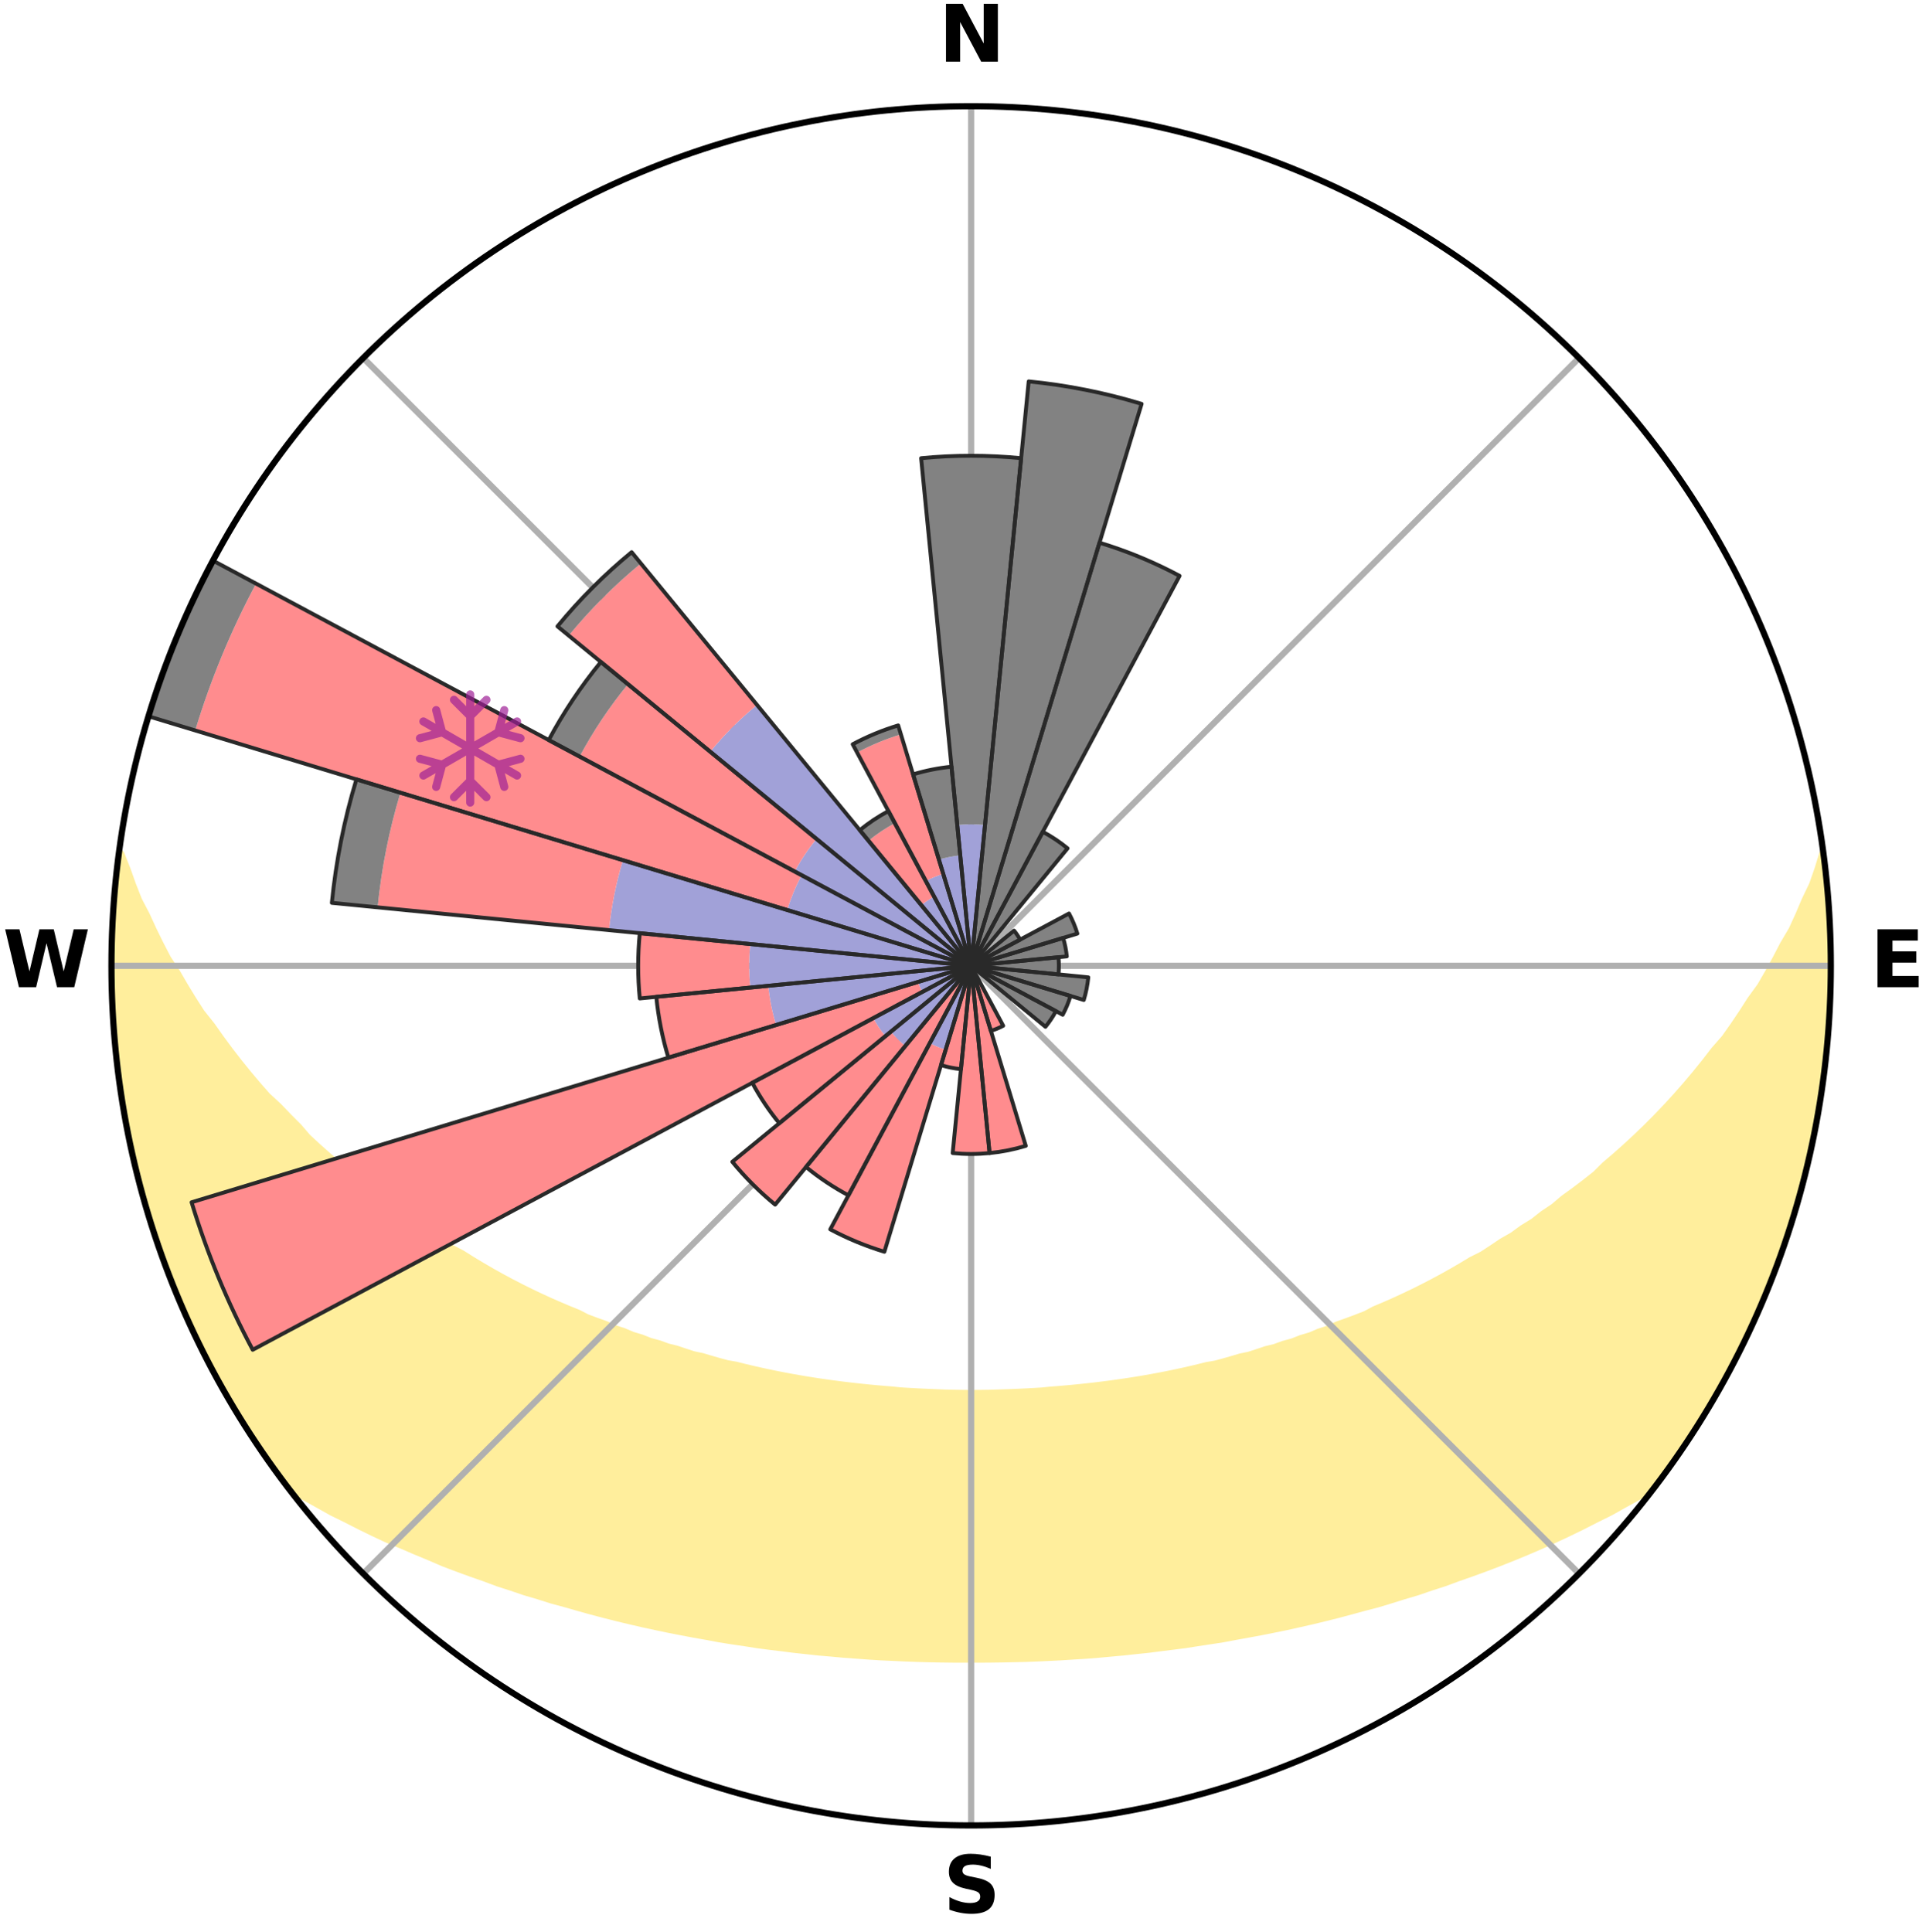 <?xml version="1.0" encoding="utf-8" standalone="no"?>
<!DOCTYPE svg PUBLIC "-//W3C//DTD SVG 1.1//EN"
  "http://www.w3.org/Graphics/SVG/1.1/DTD/svg11.dtd">
<svg xmlns:xlink="http://www.w3.org/1999/xlink" width="248.41pt" height="249.158pt" viewBox="0 0 248.41 249.158" xmlns="http://www.w3.org/2000/svg" version="1.1">
 <title>Ski Rose for Ski Lysá</title>
 <defs>
  <style type="text/css">*{stroke-linejoin: round; stroke-linecap: butt}</style>
 </defs>
 <g id="figure_1">
  <g id="patch_1">
   <path d="M 0 249.158 
L 248.41 249.158 
L 248.41 0 
L 0 0 
z
" style="fill: #ffffff"/>
  </g>
  <g id="axes_1">
   <g id="patch_2">
    <path d="M 236.135 124.579 
C 236.135 110.018 233.267 95.599 227.695 82.147 
C 222.122 68.695 213.955 56.471 203.659 46.175 
C 193.363 35.879 181.139 27.711 167.687 22.139 
C 154.235 16.567 139.815 13.699 125.255 13.699 
C 110.694 13.699 96.275 16.567 82.823 22.139 
C 69.371 27.711 57.147 35.879 46.851 46.175 
C 36.555 56.471 28.387 68.695 22.815 82.147 
C 17.243 95.599 14.375 110.018 14.375 124.579 
C 14.375 139.14 17.243 153.559 22.815 167.011 
C 28.387 180.463 36.555 192.687 46.851 202.983 
C 57.147 213.279 69.371 221.447 82.823 227.019 
C 96.275 232.591 110.694 235.459 125.255 235.459 
C 139.815 235.459 154.235 232.591 167.687 227.019 
C 181.139 221.447 193.363 213.279 203.659 202.983 
C 213.955 192.687 222.122 180.463 227.695 167.011 
C 233.267 153.559 236.135 139.14 236.135 124.579 
M 125.255 124.579 
C 125.255 124.579 125.255 124.579 125.255 124.579 
C 125.255 124.579 125.255 124.579 125.255 124.579 
C 125.255 124.579 125.255 124.579 125.255 124.579 
C 125.255 124.579 125.255 124.579 125.255 124.579 
C 125.255 124.579 125.255 124.579 125.255 124.579 
C 125.255 124.579 125.255 124.579 125.255 124.579 
C 125.255 124.579 125.255 124.579 125.255 124.579 
C 125.255 124.579 125.255 124.579 125.255 124.579 
C 125.255 124.579 125.255 124.579 125.255 124.579 
C 125.255 124.579 125.255 124.579 125.255 124.579 
C 125.255 124.579 125.255 124.579 125.255 124.579 
C 125.255 124.579 125.255 124.579 125.255 124.579 
C 125.255 124.579 125.255 124.579 125.255 124.579 
C 125.255 124.579 125.255 124.579 125.255 124.579 
C 125.255 124.579 125.255 124.579 125.255 124.579 
C 125.255 124.579 125.255 124.579 125.255 124.579 
z
" style="fill: #ffffff"/>
   </g>
   <g id="PolyCollection_1">
    <defs>
     <path id="me1603f745f" d="M 235.143 -139.046 
L 235.143 -139.046 
L 234.52 -137.028 
L 233.823 -135.033 
L 232.87 -133.049 
L 232.047 -131.111 
L 231.176 -129.204 
L 230.065 -127.324 
L 229.11 -125.485 
L 228.119 -123.681 
L 227.094 -121.912 
L 225.839 -120.187 
L 224.752 -118.494 
L 223.637 -116.836 
L 222.494 -115.216 
L 221.129 -113.656 
L 219.938 -112.114 
L 218.724 -110.61 
L 217.489 -109.144 
L 216.234 -107.717 
L 214.961 -106.328 
L 213.67 -104.978 
L 212.363 -103.666 
L 211.042 -102.393 
L 209.707 -101.158 
L 208.36 -99.962 
L 207.002 -98.804 
L 205.815 -97.624 
L 204.437 -96.539 
L 203.052 -95.492 
L 201.661 -94.482 
L 200.436 -93.438 
L 199.033 -92.499 
L 197.794 -91.521 
L 196.385 -90.652 
L 195.136 -89.738 
L 193.724 -88.936 
L 192.468 -88.085 
L 191.21 -87.264 
L 189.8 -86.559 
L 188.54 -85.798 
L 187.279 -85.065 
L 186.019 -84.36 
L 184.759 -83.683 
L 183.501 -83.033 
L 182.245 -82.409 
L 180.991 -81.811 
L 179.742 -81.238 
L 178.496 -80.691 
L 177.255 -80.167 
L 176.132 -79.567 
L 174.898 -79.089 
L 173.671 -78.634 
L 172.451 -78.2 
L 171.336 -77.686 
L 170.128 -77.293 
L 169.018 -76.82 
L 167.822 -76.465 
L 166.72 -76.03 
L 165.539 -75.711 
L 164.444 -75.311 
L 163.278 -75.026 
L 162.193 -74.66 
L 161.111 -74.311 
L 159.968 -74.072 
L 158.896 -73.753 
L 157.828 -73.449 
L 156.764 -73.161 
L 155.653 -72.974 
L 154.6 -72.711 
L 153.552 -72.462 
L 152.508 -72.226 
L 151.469 -72.002 
L 150.434 -71.79 
L 149.403 -71.59 
L 148.377 -71.401 
L 147.356 -71.222 
L 146.339 -71.055 
L 145.326 -70.897 
L 144.317 -70.749 
L 143.313 -70.61 
L 142.312 -70.48 
L 141.316 -70.358 
L 140.323 -70.245 
L 139.334 -70.14 
L 138.348 -70.042 
L 137.365 -69.952 
L 136.386 -69.869 
L 135.409 -69.793 
L 134.44 -69.692 
L 133.467 -69.633 
L 132.496 -69.58 
L 131.527 -69.533 
L 130.559 -69.492 
L 129.593 -69.457 
L 128.628 -69.428 
L 127.664 -69.397 
L 126.7 -69.383 
L 125.737 -69.375 
L 124.773 -69.375 
L 123.81 -69.386 
L 122.846 -69.402 
L 121.881 -69.424 
L 120.917 -69.466 
L 119.952 -69.503 
L 118.985 -69.546 
L 118.016 -69.595 
L 117.046 -69.65 
L 116.073 -69.711 
L 115.105 -69.814 
L 114.129 -69.892 
L 113.15 -69.977 
L 112.168 -70.069 
L 111.183 -70.169 
L 110.195 -70.276 
L 109.204 -70.391 
L 108.208 -70.514 
L 107.209 -70.646 
L 106.206 -70.786 
L 105.199 -70.936 
L 104.187 -71.096 
L 103.172 -71.265 
L 102.152 -71.445 
L 101.127 -71.636 
L 100.098 -71.837 
L 99.065 -72.051 
L 98.027 -72.276 
L 96.985 -72.513 
L 95.939 -72.763 
L 94.888 -73.027 
L 93.779 -73.216 
L 92.717 -73.505 
L 91.651 -73.81 
L 90.582 -74.129 
L 89.441 -74.37 
L 88.361 -74.72 
L 87.278 -75.086 
L 86.114 -75.373 
L 85.022 -75.773 
L 83.843 -76.092 
L 82.743 -76.528 
L 81.549 -76.883 
L 80.442 -77.357 
L 79.236 -77.75 
L 78.124 -78.264 
L 76.906 -78.698 
L 75.682 -79.154 
L 74.563 -79.731 
L 73.33 -80.231 
L 72.092 -80.755 
L 70.849 -81.302 
L 69.601 -81.875 
L 68.351 -82.472 
L 67.097 -83.096 
L 65.842 -83.745 
L 64.584 -84.422 
L 63.327 -85.126 
L 62.069 -85.859 
L 60.812 -86.619 
L 59.556 -87.409 
L 58.149 -88.143 
L 56.896 -88.994 
L 55.487 -89.794 
L 54.24 -90.707 
L 53 -91.65 
L 51.597 -92.552 
L 50.198 -93.489 
L 48.975 -94.532 
L 47.587 -95.54 
L 46.382 -96.649 
L 45.009 -97.729 
L 43.644 -98.847 
L 42.289 -100.004 
L 40.945 -101.198 
L 39.613 -102.431 
L 38.484 -103.747 
L 37.181 -105.054 
L 35.894 -106.398 
L 34.431 -107.746 
L 33.179 -109.171 
L 31.947 -110.634 
L 30.736 -112.135 
L 29.547 -113.675 
L 28.382 -115.251 
L 27.243 -116.865 
L 25.932 -118.504 
L 24.847 -120.195 
L 23.793 -121.922 
L 22.769 -123.685 
L 21.582 -125.484 
L 20.629 -127.319 
L 19.714 -129.187 
L 18.841 -131.088 
L 17.825 -133.034 
L 17.054 -134.998 
L 16.346 -136.988 
L 15.54 -139.023 
L 15.372 -139.045 
L 15.372 -139.045 
L 15.13 -137.126 
L 15.009 -135.195 
L 14.753 -133.276 
L 14.61 -131.346 
L 14.5 -129.415 
L 14.422 -127.481 
L 14.468 -125.546 
L 14.456 -123.612 
L 14.476 -121.678 
L 14.527 -119.745 
L 14.704 -117.818 
L 14.745 -115.882 
L 14.892 -113.952 
L 15.239 -112.044 
L 15.377 -110.113 
L 15.617 -108.194 
L 16.053 -106.305 
L 16.289 -104.383 
L 16.621 -102.477 
L 17.146 -100.612 
L 17.478 -98.704 
L 17.96 -96.831 
L 18.413 -94.949 
L 19.001 -93.105 
L 19.516 -91.24 
L 20.166 -89.417 
L 20.744 -87.57 
L 21.402 -85.75 
L 22.143 -83.962 
L 22.861 -82.166 
L 23.662 -80.405 
L 24.397 -78.615 
L 25.21 -76.86 
L 26.104 -75.144 
L 26.938 -73.399 
L 27.856 -71.696 
L 28.763 -69.987 
L 29.762 -68.329 
L 30.743 -66.662 
L 31.776 -65.026 
L 32.801 -63.385 
L 33.883 -61.781 
L 34.987 -60.192 
L 36.129 -58.63 
L 37.492 -57.236 
L 39.223 -56.146 
L 41.029 -55.148 
L 42.798 -54.154 
L 44.634 -53.252 
L 46.421 -52.341 
L 48.211 -51.467 
L 50.004 -50.63 
L 51.842 -49.874 
L 53.632 -49.104 
L 55.418 -48.366 
L 57.16 -47.611 
L 58.94 -46.934 
L 60.715 -46.286 
L 62.485 -45.667 
L 64.209 -45.023 
L 65.968 -44.457 
L 67.687 -43.872 
L 69.432 -43.357 
L 71.137 -42.816 
L 72.868 -42.349 
L 74.565 -41.862 
L 76.253 -41.391 
L 77.939 -40.949 
L 79.616 -40.523 
L 81.29 -40.123 
L 82.955 -39.738 
L 84.617 -39.379 
L 86.269 -39.032 
L 87.918 -38.711 
L 89.559 -38.401 
L 91.196 -38.115 
L 92.813 -37.808 
L 94.436 -37.549 
L 96.056 -37.313 
L 97.66 -37.059 
L 99.267 -36.847 
L 100.872 -36.657 
L 102.464 -36.452 
L 104.057 -36.282 
L 105.641 -36.108 
L 107.228 -35.974 
L 108.806 -35.829 
L 110.384 -35.712 
L 111.956 -35.596 
L 113.527 -35.495 
L 115.097 -35.424 
L 116.663 -35.35 
L 118.228 -35.29 
L 119.791 -35.246 
L 121.353 -35.213 
L 122.914 -35.193 
L 124.475 -35.19 
L 126.035 -35.189 
L 127.595 -35.197 
L 129.156 -35.218 
L 130.718 -35.252 
L 132.282 -35.287 
L 133.847 -35.347 
L 135.413 -35.422 
L 136.982 -35.501 
L 138.552 -35.603 
L 140.128 -35.698 
L 141.704 -35.827 
L 143.282 -35.972 
L 144.867 -36.115 
L 146.451 -36.29 
L 148.046 -36.451 
L 149.638 -36.657 
L 151.24 -36.856 
L 152.85 -37.06 
L 154.453 -37.314 
L 156.071 -37.558 
L 157.697 -37.809 
L 159.314 -38.116 
L 160.947 -38.41 
L 162.591 -38.713 
L 164.236 -39.042 
L 165.892 -39.381 
L 167.55 -39.748 
L 169.218 -40.126 
L 170.888 -40.532 
L 172.569 -40.952 
L 174.25 -41.401 
L 175.942 -41.865 
L 177.666 -42.309 
L 179.366 -42.826 
L 181.075 -43.361 
L 182.82 -43.876 
L 184.535 -44.467 
L 186.293 -45.033 
L 188.021 -45.671 
L 189.791 -46.291 
L 191.566 -46.939 
L 193.346 -47.616 
L 195.131 -48.323 
L 196.919 -49.061 
L 198.709 -49.831 
L 200.501 -50.635 
L 202.293 -51.472 
L 204.084 -52.346 
L 205.87 -53.257 
L 207.702 -54.163 
L 209.471 -55.157 
L 211.281 -56.151 
L 213.012 -57.241 
L 214.384 -58.627 
L 215.52 -60.194 
L 216.631 -61.778 
L 217.71 -63.385 
L 218.762 -65.009 
L 219.747 -66.674 
L 220.754 -68.326 
L 221.711 -70.007 
L 222.697 -71.672 
L 223.573 -73.398 
L 224.457 -75.119 
L 225.333 -76.844 
L 226.089 -78.626 
L 226.861 -80.4 
L 227.676 -82.155 
L 228.362 -83.964 
L 229.104 -85.751 
L 229.744 -87.578 
L 230.29 -89.435 
L 230.946 -91.255 
L 231.559 -93.09 
L 231.97 -94.984 
L 232.485 -96.848 
L 232.974 -98.718 
L 233.422 -100.599 
L 233.827 -102.49 
L 234.197 -104.388 
L 234.53 -106.293 
L 234.822 -108.204 
L 235.074 -110.121 
L 235.299 -112.041 
L 235.475 -113.966 
L 235.783 -115.88 
L 235.902 -117.812 
L 235.968 -119.745 
L 235.997 -121.679 
L 236.01 -123.613 
L 235.969 -125.545 
L 236.085 -127.481 
L 235.976 -129.413 
L 235.832 -131.342 
L 235.657 -133.268 
L 235.618 -135.206 
L 235.397 -137.128 
L 235.143 -139.046 
z
" style="stroke: #ffee9c"/>
    </defs>
    <g clip-path="url(#p56ff5e4185)">
     <use xlink:href="#me1603f745f" x="0" y="249.158" style="fill: #ffee9c; stroke: #ffee9c"/>
    </g>
   </g>
   <g id="matplotlib.axis_1">
    <g id="xtick_1">
     <g id="line2d_1">
      <path d="M 125.255 124.579 
L 125.255 13.699 
" clip-path="url(#p56ff5e4185)" style="fill: none; stroke: #b0b0b0; stroke-width: 0.8; stroke-linecap: square"/>
     </g>
     <g id="text_1">
      <!-- N -->
      <g transform="translate(121.07 7.958) scale(0.1 -0.1)">
       <defs>
        <path id="DejaVuSans-Bold-4e" d="M 588 4666 
L 1931 4666 
L 3628 1466 
L 3628 4666 
L 4769 4666 
L 4769 0 
L 3425 0 
L 1728 3200 
L 1728 0 
L 588 0 
L 588 4666 
z
" transform="scale(0.016)"/>
       </defs>
       <use xlink:href="#DejaVuSans-Bold-4e"/>
      </g>
     </g>
    </g>
    <g id="xtick_2">
     <g id="line2d_2">
      <path d="M 125.255 124.579 
L 203.659 46.175 
" clip-path="url(#p56ff5e4185)" style="fill: none; stroke: #b0b0b0; stroke-width: 0.8; stroke-linecap: square"/>
     </g>
    </g>
    <g id="xtick_3">
     <g id="line2d_3">
      <path d="M 125.255 124.579 
L 236.135 124.579 
" clip-path="url(#p56ff5e4185)" style="fill: none; stroke: #b0b0b0; stroke-width: 0.8; stroke-linecap: square"/>
     </g>
     <g id="text_2">
      <!-- E -->
      <g transform="translate(241.219 127.338) scale(0.1 -0.1)">
       <defs>
        <path id="DejaVuSans-Bold-45" d="M 588 4666 
L 3834 4666 
L 3834 3756 
L 1791 3756 
L 1791 2888 
L 3713 2888 
L 3713 1978 
L 1791 1978 
L 1791 909 
L 3903 909 
L 3903 0 
L 588 0 
L 588 4666 
z
" transform="scale(0.016)"/>
       </defs>
       <use xlink:href="#DejaVuSans-Bold-45"/>
      </g>
     </g>
    </g>
    <g id="xtick_4">
     <g id="line2d_4">
      <path d="M 125.255 124.579 
L 203.659 202.983 
" clip-path="url(#p56ff5e4185)" style="fill: none; stroke: #b0b0b0; stroke-width: 0.8; stroke-linecap: square"/>
     </g>
    </g>
    <g id="xtick_5">
     <g id="line2d_5">
      <path d="M 125.255 124.579 
L 125.255 235.459 
" clip-path="url(#p56ff5e4185)" style="fill: none; stroke: #b0b0b0; stroke-width: 0.8; stroke-linecap: square"/>
     </g>
     <g id="text_3">
      <!-- S -->
      <g transform="translate(121.654 246.718) scale(0.1 -0.1)">
       <defs>
        <path id="DejaVuSans-Bold-53" d="M 3834 4519 
L 3834 3531 
Q 3450 3703 3084 3790 
Q 2719 3878 2394 3878 
Q 1963 3878 1756 3759 
Q 1550 3641 1550 3391 
Q 1550 3203 1689 3098 
Q 1828 2994 2194 2919 
L 2706 2816 
Q 3484 2659 3812 2340 
Q 4141 2022 4141 1434 
Q 4141 663 3683 286 
Q 3225 -91 2284 -91 
Q 1841 -91 1394 -6 
Q 947 78 500 244 
L 500 1259 
Q 947 1022 1364 901 
Q 1781 781 2169 781 
Q 2563 781 2772 912 
Q 2981 1044 2981 1288 
Q 2981 1506 2839 1625 
Q 2697 1744 2272 1838 
L 1806 1941 
Q 1106 2091 782 2419 
Q 459 2747 459 3303 
Q 459 4000 909 4375 
Q 1359 4750 2203 4750 
Q 2588 4750 2994 4692 
Q 3400 4634 3834 4519 
z
" transform="scale(0.016)"/>
       </defs>
       <use xlink:href="#DejaVuSans-Bold-53"/>
      </g>
     </g>
    </g>
    <g id="xtick_6">
     <g id="line2d_6">
      <path d="M 125.255 124.579 
L 46.851 202.983 
" clip-path="url(#p56ff5e4185)" style="fill: none; stroke: #b0b0b0; stroke-width: 0.8; stroke-linecap: square"/>
     </g>
    </g>
    <g id="xtick_7">
     <g id="line2d_7">
      <path d="M 125.255 124.579 
L 14.375 124.579 
" clip-path="url(#p56ff5e4185)" style="fill: none; stroke: #b0b0b0; stroke-width: 0.8; stroke-linecap: square"/>
     </g>
     <g id="text_4">
      <!-- W -->
      <g transform="translate(0.36 127.338) scale(0.1 -0.1)">
       <defs>
        <path id="DejaVuSans-Bold-57" d="M 191 4666 
L 1344 4666 
L 2150 1275 
L 2950 4666 
L 4109 4666 
L 4909 1275 
L 5716 4666 
L 6859 4666 
L 5759 0 
L 4372 0 
L 3525 3547 
L 2688 0 
L 1300 0 
L 191 4666 
z
" transform="scale(0.016)"/>
       </defs>
       <use xlink:href="#DejaVuSans-Bold-57"/>
      </g>
     </g>
    </g>
    <g id="xtick_8">
     <g id="line2d_8">
      <path d="M 125.255 124.579 
L 46.851 46.175 
" clip-path="url(#p56ff5e4185)" style="fill: none; stroke: #b0b0b0; stroke-width: 0.8; stroke-linecap: square"/>
     </g>
    </g>
   </g>
   <g id="matplotlib.axis_2"/>
   <g id="patch_3">
    <path d="M 125.255 124.579 
C 125.255 124.579 125.255 124.579 125.255 124.579 
C 125.255 124.579 125.255 124.579 125.255 124.579 
L 125.255 124.579 
C 125.255 124.579 125.255 124.579 125.255 124.579 
C 125.255 124.579 125.255 124.579 125.255 124.579 
z
" clip-path="url(#p56ff5e4185)" style="fill: #d9d9d9"/>
   </g>
   <g id="patch_4">
    <path d="M 125.255 124.579 
C 125.255 124.579 125.255 124.579 125.255 124.579 
C 125.255 124.579 125.255 124.579 125.255 124.579 
L 125.255 124.579 
C 125.255 124.579 125.255 124.579 125.255 124.579 
C 125.255 124.579 125.255 124.579 125.255 124.579 
z
" clip-path="url(#p56ff5e4185)" style="fill: #d9d9d9"/>
   </g>
   <g id="patch_5">
    <path d="M 125.255 124.579 
C 125.255 124.579 125.255 124.579 125.255 124.579 
C 125.255 124.579 125.255 124.579 125.255 124.579 
L 125.255 124.579 
C 125.255 124.579 125.255 124.579 125.255 124.579 
C 125.255 124.579 125.255 124.579 125.255 124.579 
z
" clip-path="url(#p56ff5e4185)" style="fill: #d9d9d9"/>
   </g>
   <g id="patch_6">
    <path d="M 125.255 124.579 
C 125.255 124.579 125.255 124.579 125.255 124.579 
C 125.255 124.579 125.255 124.579 125.255 124.579 
L 125.255 124.579 
C 125.255 124.579 125.255 124.579 125.255 124.579 
C 125.255 124.579 125.255 124.579 125.255 124.579 
z
" clip-path="url(#p56ff5e4185)" style="fill: #d9d9d9"/>
   </g>
   <g id="patch_7">
    <path d="M 125.255 124.579 
C 125.255 124.579 125.255 124.579 125.255 124.579 
C 125.255 124.579 125.255 124.579 125.255 124.579 
L 125.255 124.579 
C 125.255 124.579 125.255 124.579 125.255 124.579 
C 125.255 124.579 125.255 124.579 125.255 124.579 
z
" clip-path="url(#p56ff5e4185)" style="fill: #d9d9d9"/>
   </g>
   <g id="patch_8">
    <path d="M 125.255 124.579 
C 125.255 124.579 125.255 124.579 125.255 124.579 
C 125.255 124.579 125.255 124.579 125.255 124.579 
L 125.255 124.579 
C 125.255 124.579 125.255 124.579 125.255 124.579 
C 125.255 124.579 125.255 124.579 125.255 124.579 
z
" clip-path="url(#p56ff5e4185)" style="fill: #d9d9d9"/>
   </g>
   <g id="patch_9">
    <path d="M 125.255 124.579 
C 125.255 124.579 125.255 124.579 125.255 124.579 
C 125.255 124.579 125.255 124.579 125.255 124.579 
L 125.255 124.579 
C 125.255 124.579 125.255 124.579 125.255 124.579 
C 125.255 124.579 125.255 124.579 125.255 124.579 
z
" clip-path="url(#p56ff5e4185)" style="fill: #d9d9d9"/>
   </g>
   <g id="patch_10">
    <path d="M 125.255 124.579 
C 125.255 124.579 125.255 124.579 125.255 124.579 
C 125.255 124.579 125.255 124.579 125.255 124.579 
L 125.255 124.579 
C 125.255 124.579 125.255 124.579 125.255 124.579 
C 125.255 124.579 125.255 124.579 125.255 124.579 
z
" clip-path="url(#p56ff5e4185)" style="fill: #d9d9d9"/>
   </g>
   <g id="patch_11">
    <path d="M 125.255 124.579 
C 125.255 124.579 125.255 124.579 125.255 124.579 
C 125.255 124.579 125.255 124.579 125.255 124.579 
L 125.255 124.579 
C 125.255 124.579 125.255 124.579 125.255 124.579 
C 125.255 124.579 125.255 124.579 125.255 124.579 
z
" clip-path="url(#p56ff5e4185)" style="fill: #d9d9d9"/>
   </g>
   <g id="patch_12">
    <path d="M 125.255 124.579 
C 125.255 124.579 125.255 124.579 125.255 124.579 
C 125.255 124.579 125.255 124.579 125.255 124.579 
L 125.255 124.579 
C 125.255 124.579 125.255 124.579 125.255 124.579 
C 125.255 124.579 125.255 124.579 125.255 124.579 
z
" clip-path="url(#p56ff5e4185)" style="fill: #d9d9d9"/>
   </g>
   <g id="patch_13">
    <path d="M 125.255 124.579 
C 125.255 124.579 125.255 124.579 125.255 124.579 
C 125.255 124.579 125.255 124.579 125.255 124.579 
L 125.255 124.579 
C 125.255 124.579 125.255 124.579 125.255 124.579 
C 125.255 124.579 125.255 124.579 125.255 124.579 
z
" clip-path="url(#p56ff5e4185)" style="fill: #d9d9d9"/>
   </g>
   <g id="patch_14">
    <path d="M 125.255 124.579 
C 125.255 124.579 125.255 124.579 125.255 124.579 
C 125.255 124.579 125.255 124.579 125.255 124.579 
L 125.255 124.579 
C 125.255 124.579 125.255 124.579 125.255 124.579 
C 125.255 124.579 125.255 124.579 125.255 124.579 
z
" clip-path="url(#p56ff5e4185)" style="fill: #d9d9d9"/>
   </g>
   <g id="patch_15">
    <path d="M 125.255 124.579 
C 125.255 124.579 125.255 124.579 125.255 124.579 
C 125.255 124.579 125.255 124.579 125.255 124.579 
L 125.255 124.579 
C 125.255 124.579 125.255 124.579 125.255 124.579 
C 125.255 124.579 125.255 124.579 125.255 124.579 
z
" clip-path="url(#p56ff5e4185)" style="fill: #d9d9d9"/>
   </g>
   <g id="patch_16">
    <path d="M 125.255 124.579 
C 125.255 124.579 125.255 124.579 125.255 124.579 
C 125.255 124.579 125.255 124.579 125.255 124.579 
L 125.255 124.579 
C 125.255 124.579 125.255 124.579 125.255 124.579 
C 125.255 124.579 125.255 124.579 125.255 124.579 
z
" clip-path="url(#p56ff5e4185)" style="fill: #d9d9d9"/>
   </g>
   <g id="patch_17">
    <path d="M 125.255 124.579 
C 125.255 124.579 125.255 124.579 125.255 124.579 
C 125.255 124.579 125.255 124.579 125.255 124.579 
L 125.255 124.579 
C 125.255 124.579 125.255 124.579 125.255 124.579 
C 125.255 124.579 125.255 124.579 125.255 124.579 
z
" clip-path="url(#p56ff5e4185)" style="fill: #d9d9d9"/>
   </g>
   <g id="patch_18">
    <path d="M 125.255 124.579 
C 125.255 124.579 125.255 124.579 125.255 124.579 
C 125.255 124.579 125.255 124.579 125.255 124.579 
L 125.255 124.579 
C 125.255 124.579 125.255 124.579 125.255 124.579 
C 125.255 124.579 125.255 124.579 125.255 124.579 
z
" clip-path="url(#p56ff5e4185)" style="fill: #d9d9d9"/>
   </g>
   <g id="patch_19">
    <path d="M 125.255 124.579 
C 125.255 124.579 125.255 124.579 125.255 124.579 
C 125.255 124.579 125.255 124.579 125.255 124.579 
L 125.255 124.579 
C 125.255 124.579 125.255 124.579 125.255 124.579 
C 125.255 124.579 125.255 124.579 125.255 124.579 
z
" clip-path="url(#p56ff5e4185)" style="fill: #d9d9d9"/>
   </g>
   <g id="patch_20">
    <path d="M 125.255 124.579 
C 125.255 124.579 125.255 124.579 125.255 124.579 
C 125.255 124.579 125.255 124.579 125.255 124.579 
L 125.255 124.579 
C 125.255 124.579 125.255 124.579 125.255 124.579 
C 125.255 124.579 125.255 124.579 125.255 124.579 
z
" clip-path="url(#p56ff5e4185)" style="fill: #d9d9d9"/>
   </g>
   <g id="patch_21">
    <path d="M 125.255 124.579 
C 125.255 124.579 125.255 124.579 125.255 124.579 
C 125.255 124.579 125.255 124.579 125.255 124.579 
L 125.255 124.579 
C 125.255 124.579 125.255 124.579 125.255 124.579 
C 125.255 124.579 125.255 124.579 125.255 124.579 
z
" clip-path="url(#p56ff5e4185)" style="fill: #d9d9d9"/>
   </g>
   <g id="patch_22">
    <path d="M 125.255 124.579 
C 125.255 124.579 125.255 124.579 125.255 124.579 
C 125.255 124.579 125.255 124.579 125.255 124.579 
L 125.255 124.579 
C 125.255 124.579 125.255 124.579 125.255 124.579 
C 125.255 124.579 125.255 124.579 125.255 124.579 
z
" clip-path="url(#p56ff5e4185)" style="fill: #d9d9d9"/>
   </g>
   <g id="patch_23">
    <path d="M 125.255 124.579 
C 125.255 124.579 125.255 124.579 125.255 124.579 
C 125.255 124.579 125.255 124.579 125.255 124.579 
L 125.255 124.579 
C 125.255 124.579 125.255 124.579 125.255 124.579 
C 125.255 124.579 125.255 124.579 125.255 124.579 
z
" clip-path="url(#p56ff5e4185)" style="fill: #d9d9d9"/>
   </g>
   <g id="patch_24">
    <path d="M 125.255 124.579 
C 125.255 124.579 125.255 124.579 125.255 124.579 
C 125.255 124.579 125.255 124.579 125.255 124.579 
L 125.255 124.579 
C 125.255 124.579 125.255 124.579 125.255 124.579 
C 125.255 124.579 125.255 124.579 125.255 124.579 
z
" clip-path="url(#p56ff5e4185)" style="fill: #d9d9d9"/>
   </g>
   <g id="patch_25">
    <path d="M 125.255 124.579 
C 125.255 124.579 125.255 124.579 125.255 124.579 
C 125.255 124.579 125.255 124.579 125.255 124.579 
L 125.255 124.579 
C 125.255 124.579 125.255 124.579 125.255 124.579 
C 125.255 124.579 125.255 124.579 125.255 124.579 
z
" clip-path="url(#p56ff5e4185)" style="fill: #d9d9d9"/>
   </g>
   <g id="patch_26">
    <path d="M 125.255 124.579 
C 125.255 124.579 125.255 124.579 125.255 124.579 
C 125.255 124.579 125.255 124.579 125.255 124.579 
L 125.255 124.579 
C 125.255 124.579 125.255 124.579 125.255 124.579 
C 125.255 124.579 125.255 124.579 125.255 124.579 
z
" clip-path="url(#p56ff5e4185)" style="fill: #d9d9d9"/>
   </g>
   <g id="patch_27">
    <path d="M 125.255 124.579 
C 125.255 124.579 125.255 124.579 125.255 124.579 
C 125.255 124.579 125.255 124.579 125.255 124.579 
L 125.255 124.579 
C 125.255 124.579 125.255 124.579 125.255 124.579 
C 125.255 124.579 125.255 124.579 125.255 124.579 
z
" clip-path="url(#p56ff5e4185)" style="fill: #d9d9d9"/>
   </g>
   <g id="patch_28">
    <path d="M 125.255 124.579 
C 125.255 124.579 125.255 124.579 125.255 124.579 
C 125.255 124.579 125.255 124.579 125.255 124.579 
L 125.255 124.579 
C 125.255 124.579 125.255 124.579 125.255 124.579 
C 125.255 124.579 125.255 124.579 125.255 124.579 
z
" clip-path="url(#p56ff5e4185)" style="fill: #d9d9d9"/>
   </g>
   <g id="patch_29">
    <path d="M 125.255 124.579 
C 125.255 124.579 125.255 124.579 125.255 124.579 
C 125.255 124.579 125.255 124.579 125.255 124.579 
L 125.255 124.579 
C 125.255 124.579 125.255 124.579 125.255 124.579 
C 125.255 124.579 125.255 124.579 125.255 124.579 
z
" clip-path="url(#p56ff5e4185)" style="fill: #d9d9d9"/>
   </g>
   <g id="patch_30">
    <path d="M 125.255 124.579 
C 125.255 124.579 125.255 124.579 125.255 124.579 
C 125.255 124.579 125.255 124.579 125.255 124.579 
L 125.255 124.579 
C 125.255 124.579 125.255 124.579 125.255 124.579 
C 125.255 124.579 125.255 124.579 125.255 124.579 
z
" clip-path="url(#p56ff5e4185)" style="fill: #d9d9d9"/>
   </g>
   <g id="patch_31">
    <path d="M 125.255 124.579 
C 125.255 124.579 125.255 124.579 125.255 124.579 
C 125.255 124.579 125.255 124.579 125.255 124.579 
L 125.255 124.579 
C 125.255 124.579 125.255 124.579 125.255 124.579 
C 125.255 124.579 125.255 124.579 125.255 124.579 
z
" clip-path="url(#p56ff5e4185)" style="fill: #d9d9d9"/>
   </g>
   <g id="patch_32">
    <path d="M 125.255 124.579 
C 125.255 124.579 125.255 124.579 125.255 124.579 
C 125.255 124.579 125.255 124.579 125.255 124.579 
L 125.255 124.579 
C 125.255 124.579 125.255 124.579 125.255 124.579 
C 125.255 124.579 125.255 124.579 125.255 124.579 
z
" clip-path="url(#p56ff5e4185)" style="fill: #d9d9d9"/>
   </g>
   <g id="patch_33">
    <path d="M 125.255 124.579 
C 125.255 124.579 125.255 124.579 125.255 124.579 
C 125.255 124.579 125.255 124.579 125.255 124.579 
L 125.255 124.579 
C 125.255 124.579 125.255 124.579 125.255 124.579 
C 125.255 124.579 125.255 124.579 125.255 124.579 
z
" clip-path="url(#p56ff5e4185)" style="fill: #d9d9d9"/>
   </g>
   <g id="patch_34">
    <path d="M 125.255 124.579 
C 125.255 124.579 125.255 124.579 125.255 124.579 
C 125.255 124.579 125.255 124.579 125.255 124.579 
L 125.255 124.579 
C 125.255 124.579 125.255 124.579 125.255 124.579 
C 125.255 124.579 125.255 124.579 125.255 124.579 
z
" clip-path="url(#p56ff5e4185)" style="fill: #d9d9d9"/>
   </g>
   <g id="patch_35">
    <path d="M 125.255 124.579 
C 125.255 124.579 125.255 124.579 125.255 124.579 
C 125.255 124.579 125.255 124.579 125.255 124.579 
L 127.043 106.419 
C 126.449 106.361 125.852 106.332 125.255 106.332 
C 124.658 106.332 124.061 106.361 123.466 106.419 
z
" clip-path="url(#p56ff5e4185)" style="fill: #a1a1d8"/>
   </g>
   <g id="patch_36">
    <path d="M 125.255 124.579 
C 125.255 124.579 125.255 124.579 125.255 124.579 
C 125.255 124.579 125.255 124.579 125.255 124.579 
L 125.255 124.579 
C 125.255 124.579 125.255 124.579 125.255 124.579 
C 125.255 124.579 125.255 124.579 125.255 124.579 
z
" clip-path="url(#p56ff5e4185)" style="fill: #a1a1d8"/>
   </g>
   <g id="patch_37">
    <path d="M 125.255 124.579 
C 125.255 124.579 125.255 124.579 125.255 124.579 
C 125.255 124.579 125.255 124.579 125.255 124.579 
L 125.255 124.579 
C 125.255 124.579 125.255 124.579 125.255 124.579 
C 125.255 124.579 125.255 124.579 125.255 124.579 
z
" clip-path="url(#p56ff5e4185)" style="fill: #a1a1d8"/>
   </g>
   <g id="patch_38">
    <path d="M 125.255 124.579 
C 125.255 124.579 125.255 124.579 125.255 124.579 
C 125.255 124.579 125.255 124.579 125.255 124.579 
L 125.255 124.579 
C 125.255 124.579 125.255 124.579 125.255 124.579 
C 125.255 124.579 125.255 124.579 125.255 124.579 
z
" clip-path="url(#p56ff5e4185)" style="fill: #a1a1d8"/>
   </g>
   <g id="patch_39">
    <path d="M 125.255 124.579 
C 125.255 124.579 125.255 124.579 125.255 124.579 
C 125.255 124.579 125.255 124.579 125.255 124.579 
L 125.255 124.579 
C 125.255 124.579 125.255 124.579 125.255 124.579 
C 125.255 124.579 125.255 124.579 125.255 124.579 
z
" clip-path="url(#p56ff5e4185)" style="fill: #a1a1d8"/>
   </g>
   <g id="patch_40">
    <path d="M 125.255 124.579 
C 125.255 124.579 125.255 124.579 125.255 124.579 
C 125.255 124.579 125.255 124.579 125.255 124.579 
L 125.255 124.579 
C 125.255 124.579 125.255 124.579 125.255 124.579 
C 125.255 124.579 125.255 124.579 125.255 124.579 
z
" clip-path="url(#p56ff5e4185)" style="fill: #a1a1d8"/>
   </g>
   <g id="patch_41">
    <path d="M 125.255 124.579 
C 125.255 124.579 125.255 124.579 125.255 124.579 
C 125.255 124.579 125.255 124.579 125.255 124.579 
L 125.255 124.579 
C 125.255 124.579 125.255 124.579 125.255 124.579 
C 125.255 124.579 125.255 124.579 125.255 124.579 
z
" clip-path="url(#p56ff5e4185)" style="fill: #a1a1d8"/>
   </g>
   <g id="patch_42">
    <path d="M 125.255 124.579 
C 125.255 124.579 125.255 124.579 125.255 124.579 
C 125.255 124.579 125.255 124.579 125.255 124.579 
L 125.255 124.579 
C 125.255 124.579 125.255 124.579 125.255 124.579 
C 125.255 124.579 125.255 124.579 125.255 124.579 
z
" clip-path="url(#p56ff5e4185)" style="fill: #a1a1d8"/>
   </g>
   <g id="patch_43">
    <path d="M 125.255 124.579 
C 125.255 124.579 125.255 124.579 125.255 124.579 
C 125.255 124.579 125.255 124.579 125.255 124.579 
L 125.255 124.579 
C 125.255 124.579 125.255 124.579 125.255 124.579 
C 125.255 124.579 125.255 124.579 125.255 124.579 
z
" clip-path="url(#p56ff5e4185)" style="fill: #a1a1d8"/>
   </g>
   <g id="patch_44">
    <path d="M 125.255 124.579 
C 125.255 124.579 125.255 124.579 125.255 124.579 
C 125.255 124.579 125.255 124.579 125.255 124.579 
L 125.255 124.579 
C 125.255 124.579 125.255 124.579 125.255 124.579 
C 125.255 124.579 125.255 124.579 125.255 124.579 
z
" clip-path="url(#p56ff5e4185)" style="fill: #a1a1d8"/>
   </g>
   <g id="patch_45">
    <path d="M 125.255 124.579 
C 125.255 124.579 125.255 124.579 125.255 124.579 
C 125.255 124.579 125.255 124.579 125.255 124.579 
L 125.255 124.579 
C 125.255 124.579 125.255 124.579 125.255 124.579 
C 125.255 124.579 125.255 124.579 125.255 124.579 
z
" clip-path="url(#p56ff5e4185)" style="fill: #a1a1d8"/>
   </g>
   <g id="patch_46">
    <path d="M 125.255 124.579 
C 125.255 124.579 125.255 124.579 125.255 124.579 
C 125.255 124.579 125.255 124.579 125.255 124.579 
L 125.255 124.579 
C 125.255 124.579 125.255 124.579 125.255 124.579 
C 125.255 124.579 125.255 124.579 125.255 124.579 
z
" clip-path="url(#p56ff5e4185)" style="fill: #a1a1d8"/>
   </g>
   <g id="patch_47">
    <path d="M 125.255 124.579 
C 125.255 124.579 125.255 124.579 125.255 124.579 
C 125.255 124.579 125.255 124.579 125.255 124.579 
L 125.255 124.579 
C 125.255 124.579 125.255 124.579 125.255 124.579 
C 125.255 124.579 125.255 124.579 125.255 124.579 
z
" clip-path="url(#p56ff5e4185)" style="fill: #a1a1d8"/>
   </g>
   <g id="patch_48">
    <path d="M 125.255 124.579 
C 125.255 124.579 125.255 124.579 125.255 124.579 
C 125.255 124.579 125.255 124.579 125.255 124.579 
L 125.255 124.579 
C 125.255 124.579 125.255 124.579 125.255 124.579 
C 125.255 124.579 125.255 124.579 125.255 124.579 
z
" clip-path="url(#p56ff5e4185)" style="fill: #a1a1d8"/>
   </g>
   <g id="patch_49">
    <path d="M 125.255 124.579 
C 125.255 124.579 125.255 124.579 125.255 124.579 
C 125.255 124.579 125.255 124.579 125.255 124.579 
L 125.255 124.579 
C 125.255 124.579 125.255 124.579 125.255 124.579 
C 125.255 124.579 125.255 124.579 125.255 124.579 
z
" clip-path="url(#p56ff5e4185)" style="fill: #a1a1d8"/>
   </g>
   <g id="patch_50">
    <path d="M 125.255 124.579 
C 125.255 124.579 125.255 124.579 125.255 124.579 
C 125.255 124.579 125.255 124.579 125.255 124.579 
L 125.255 124.579 
C 125.255 124.579 125.255 124.579 125.255 124.579 
C 125.255 124.579 125.255 124.579 125.255 124.579 
z
" clip-path="url(#p56ff5e4185)" style="fill: #a1a1d8"/>
   </g>
   <g id="patch_51">
    <path d="M 125.255 124.579 
C 125.255 124.579 125.255 124.579 125.255 124.579 
C 125.255 124.579 125.255 124.579 125.255 124.579 
L 125.255 124.579 
C 125.255 124.579 125.255 124.579 125.255 124.579 
C 125.255 124.579 125.255 124.579 125.255 124.579 
z
" clip-path="url(#p56ff5e4185)" style="fill: #a1a1d8"/>
   </g>
   <g id="patch_52">
    <path d="M 125.255 124.579 
C 125.255 124.579 125.255 124.579 125.255 124.579 
C 125.255 124.579 125.255 124.579 125.255 124.579 
L 125.255 124.579 
C 125.255 124.579 125.255 124.579 125.255 124.579 
C 125.255 124.579 125.255 124.579 125.255 124.579 
z
" clip-path="url(#p56ff5e4185)" style="fill: #a1a1d8"/>
   </g>
   <g id="patch_53">
    <path d="M 125.255 124.579 
C 125.255 124.579 125.255 124.579 125.255 124.579 
C 125.255 124.579 125.255 124.579 125.255 124.579 
L 119.92 134.559 
C 120.247 134.734 120.582 134.893 120.924 135.034 
C 121.266 135.176 121.615 135.301 121.97 135.408 
z
" clip-path="url(#p56ff5e4185)" style="fill: #a1a1d8"/>
   </g>
   <g id="patch_54">
    <path d="M 125.255 124.579 
C 125.255 124.579 125.255 124.579 125.255 124.579 
C 125.255 124.579 125.255 124.579 125.255 124.579 
L 125.255 124.579 
C 125.255 124.579 125.255 124.579 125.255 124.579 
C 125.255 124.579 125.255 124.579 125.255 124.579 
z
" clip-path="url(#p56ff5e4185)" style="fill: #a1a1d8"/>
   </g>
   <g id="patch_55">
    <path d="M 125.255 124.579 
C 125.255 124.579 125.255 124.579 125.255 124.579 
C 125.255 124.579 125.255 124.579 125.255 124.579 
L 114.904 133.074 
C 115.182 133.412 115.477 133.737 115.787 134.047 
C 116.097 134.357 116.422 134.652 116.76 134.93 
z
" clip-path="url(#p56ff5e4185)" style="fill: #a1a1d8"/>
   </g>
   <g id="patch_56">
    <path d="M 125.255 124.579 
C 125.255 124.579 125.255 124.579 125.255 124.579 
C 125.255 124.579 125.255 124.579 125.255 124.579 
L 112.631 131.327 
C 112.851 131.74 113.092 132.142 113.353 132.532 
C 113.613 132.921 113.892 133.298 114.19 133.66 
z
" clip-path="url(#p56ff5e4185)" style="fill: #a1a1d8"/>
   </g>
   <g id="patch_57">
    <path d="M 125.255 124.579 
C 125.255 124.579 125.255 124.579 125.255 124.579 
C 125.255 124.579 125.255 124.579 125.255 124.579 
L 118.406 126.657 
C 118.474 126.881 118.553 127.102 118.642 127.318 
C 118.732 127.534 118.832 127.746 118.943 127.953 
z
" clip-path="url(#p56ff5e4185)" style="fill: #a1a1d8"/>
   </g>
   <g id="patch_58">
    <path d="M 125.255 124.579 
C 125.255 124.579 125.255 124.579 125.255 124.579 
C 125.255 124.579 125.255 124.579 125.255 124.579 
L 99.084 127.157 
C 99.168 128.013 99.295 128.865 99.463 129.709 
C 99.631 130.554 99.84 131.389 100.09 132.213 
z
" clip-path="url(#p56ff5e4185)" style="fill: #a1a1d8"/>
   </g>
   <g id="patch_59">
    <path d="M 125.255 124.579 
C 125.255 124.579 125.255 124.579 125.255 124.579 
C 125.255 124.579 125.255 124.579 125.255 124.579 
L 96.764 121.773 
C 96.672 122.705 96.626 123.642 96.626 124.579 
C 96.626 125.516 96.672 126.453 96.764 127.385 
z
" clip-path="url(#p56ff5e4185)" style="fill: #a1a1d8"/>
   </g>
   <g id="patch_60">
    <path d="M 125.255 124.579 
C 125.255 124.579 125.255 124.579 125.255 124.579 
C 125.255 124.579 125.255 124.579 125.255 124.579 
L 80.342 110.955 
C 79.896 112.425 79.523 113.916 79.223 115.423 
C 78.924 116.929 78.698 118.45 78.547 119.979 
z
" clip-path="url(#p56ff5e4185)" style="fill: #a1a1d8"/>
   </g>
   <g id="patch_61">
    <path d="M 125.255 124.579 
C 125.255 124.579 125.255 124.579 125.255 124.579 
C 125.255 124.579 125.255 124.579 125.255 124.579 
L 103.389 112.891 
C 103.006 113.607 102.659 114.341 102.349 115.091 
C 102.038 115.841 101.764 116.605 101.529 117.382 
z
" clip-path="url(#p56ff5e4185)" style="fill: #a1a1d8"/>
   </g>
   <g id="patch_62">
    <path d="M 125.255 124.579 
C 125.255 124.579 125.255 124.579 125.255 124.579 
C 125.255 124.579 125.255 124.579 125.255 124.579 
L 105.307 108.208 
C 104.771 108.861 104.267 109.54 103.798 110.242 
C 103.329 110.944 102.894 111.669 102.496 112.414 
z
" clip-path="url(#p56ff5e4185)" style="fill: #a1a1d8"/>
   </g>
   <g id="patch_63">
    <path d="M 125.255 124.579 
C 125.255 124.579 125.255 124.579 125.255 124.579 
C 125.255 124.579 125.255 124.579 125.255 124.579 
L 97.636 90.925 
C 96.534 91.829 95.478 92.787 94.47 93.794 
C 93.463 94.802 92.505 95.859 91.601 96.96 
z
" clip-path="url(#p56ff5e4185)" style="fill: #a1a1d8"/>
   </g>
   <g id="patch_64">
    <path d="M 125.255 124.579 
C 125.255 124.579 125.255 124.579 125.255 124.579 
C 125.255 124.579 125.255 124.579 125.255 124.579 
L 120.483 115.652 
C 120.191 115.809 119.907 115.979 119.631 116.163 
C 119.356 116.347 119.09 116.545 118.834 116.755 
z
" clip-path="url(#p56ff5e4185)" style="fill: #a1a1d8"/>
   </g>
   <g id="patch_65">
    <path d="M 125.255 124.579 
C 125.255 124.579 125.255 124.579 125.255 124.579 
C 125.255 124.579 125.255 124.579 125.255 124.579 
L 121.656 112.716 
C 121.268 112.834 120.886 112.971 120.511 113.126 
C 120.136 113.281 119.769 113.455 119.411 113.646 
z
" clip-path="url(#p56ff5e4185)" style="fill: #a1a1d8"/>
   </g>
   <g id="patch_66">
    <path d="M 125.255 124.579 
C 125.255 124.579 125.255 124.579 125.255 124.579 
C 125.255 124.579 125.255 124.579 125.255 124.579 
L 123.852 110.333 
C 123.385 110.379 122.922 110.448 122.462 110.54 
C 122.003 110.631 121.548 110.745 121.1 110.881 
z
" clip-path="url(#p56ff5e4185)" style="fill: #a1a1d8"/>
   </g>
   <g id="patch_67">
    <path d="M 123.466 106.419 
C 124.061 106.361 124.658 106.332 125.255 106.332 
C 125.852 106.332 126.449 106.361 127.043 106.419 
L 127.043 106.419 
C 126.449 106.361 125.852 106.332 125.255 106.332 
C 124.658 106.332 124.061 106.361 123.466 106.419 
z
" clip-path="url(#p56ff5e4185)" style="fill: #ff8c8e"/>
   </g>
   <g id="patch_68">
    <path d="M 125.255 124.579 
C 125.255 124.579 125.255 124.579 125.255 124.579 
C 125.255 124.579 125.255 124.579 125.255 124.579 
L 125.255 124.579 
C 125.255 124.579 125.255 124.579 125.255 124.579 
C 125.255 124.579 125.255 124.579 125.255 124.579 
z
" clip-path="url(#p56ff5e4185)" style="fill: #ff8c8e"/>
   </g>
   <g id="patch_69">
    <path d="M 125.255 124.579 
C 125.255 124.579 125.255 124.579 125.255 124.579 
C 125.255 124.579 125.255 124.579 125.255 124.579 
L 125.255 124.579 
C 125.255 124.579 125.255 124.579 125.255 124.579 
C 125.255 124.579 125.255 124.579 125.255 124.579 
z
" clip-path="url(#p56ff5e4185)" style="fill: #ff8c8e"/>
   </g>
   <g id="patch_70">
    <path d="M 125.255 124.579 
C 125.255 124.579 125.255 124.579 125.255 124.579 
C 125.255 124.579 125.255 124.579 125.255 124.579 
L 125.255 124.579 
C 125.255 124.579 125.255 124.579 125.255 124.579 
C 125.255 124.579 125.255 124.579 125.255 124.579 
z
" clip-path="url(#p56ff5e4185)" style="fill: #ff8c8e"/>
   </g>
   <g id="patch_71">
    <path d="M 125.255 124.579 
C 125.255 124.579 125.255 124.579 125.255 124.579 
C 125.255 124.579 125.255 124.579 125.255 124.579 
L 125.255 124.579 
C 125.255 124.579 125.255 124.579 125.255 124.579 
C 125.255 124.579 125.255 124.579 125.255 124.579 
z
" clip-path="url(#p56ff5e4185)" style="fill: #ff8c8e"/>
   </g>
   <g id="patch_72">
    <path d="M 125.255 124.579 
C 125.255 124.579 125.255 124.579 125.255 124.579 
C 125.255 124.579 125.255 124.579 125.255 124.579 
L 125.255 124.579 
C 125.255 124.579 125.255 124.579 125.255 124.579 
C 125.255 124.579 125.255 124.579 125.255 124.579 
z
" clip-path="url(#p56ff5e4185)" style="fill: #ff8c8e"/>
   </g>
   <g id="patch_73">
    <path d="M 125.255 124.579 
C 125.255 124.579 125.255 124.579 125.255 124.579 
C 125.255 124.579 125.255 124.579 125.255 124.579 
L 125.255 124.579 
C 125.255 124.579 125.255 124.579 125.255 124.579 
C 125.255 124.579 125.255 124.579 125.255 124.579 
z
" clip-path="url(#p56ff5e4185)" style="fill: #ff8c8e"/>
   </g>
   <g id="patch_74">
    <path d="M 125.255 124.579 
C 125.255 124.579 125.255 124.579 125.255 124.579 
C 125.255 124.579 125.255 124.579 125.255 124.579 
L 125.255 124.579 
C 125.255 124.579 125.255 124.579 125.255 124.579 
C 125.255 124.579 125.255 124.579 125.255 124.579 
z
" clip-path="url(#p56ff5e4185)" style="fill: #ff8c8e"/>
   </g>
   <g id="patch_75">
    <path d="M 125.255 124.579 
C 125.255 124.579 125.255 124.579 125.255 124.579 
C 125.255 124.579 125.255 124.579 125.255 124.579 
L 125.255 124.579 
C 125.255 124.579 125.255 124.579 125.255 124.579 
C 125.255 124.579 125.255 124.579 125.255 124.579 
z
" clip-path="url(#p56ff5e4185)" style="fill: #ff8c8e"/>
   </g>
   <g id="patch_76">
    <path d="M 125.255 124.579 
C 125.255 124.579 125.255 124.579 125.255 124.579 
C 125.255 124.579 125.255 124.579 125.255 124.579 
L 125.255 124.579 
C 125.255 124.579 125.255 124.579 125.255 124.579 
C 125.255 124.579 125.255 124.579 125.255 124.579 
z
" clip-path="url(#p56ff5e4185)" style="fill: #ff8c8e"/>
   </g>
   <g id="patch_77">
    <path d="M 125.255 124.579 
C 125.255 124.579 125.255 124.579 125.255 124.579 
C 125.255 124.579 125.255 124.579 125.255 124.579 
L 125.255 124.579 
C 125.255 124.579 125.255 124.579 125.255 124.579 
C 125.255 124.579 125.255 124.579 125.255 124.579 
z
" clip-path="url(#p56ff5e4185)" style="fill: #ff8c8e"/>
   </g>
   <g id="patch_78">
    <path d="M 125.255 124.579 
C 125.255 124.579 125.255 124.579 125.255 124.579 
C 125.255 124.579 125.255 124.579 125.255 124.579 
L 125.255 124.579 
C 125.255 124.579 125.255 124.579 125.255 124.579 
C 125.255 124.579 125.255 124.579 125.255 124.579 
z
" clip-path="url(#p56ff5e4185)" style="fill: #ff8c8e"/>
   </g>
   <g id="patch_79">
    <path d="M 125.255 124.579 
C 125.255 124.579 125.255 124.579 125.255 124.579 
C 125.255 124.579 125.255 124.579 125.255 124.579 
L 125.255 124.579 
C 125.255 124.579 125.255 124.579 125.255 124.579 
C 125.255 124.579 125.255 124.579 125.255 124.579 
z
" clip-path="url(#p56ff5e4185)" style="fill: #ff8c8e"/>
   </g>
   <g id="patch_80">
    <path d="M 125.255 124.579 
C 125.255 124.579 125.255 124.579 125.255 124.579 
C 125.255 124.579 125.255 124.579 125.255 124.579 
L 125.255 124.579 
C 125.255 124.579 125.255 124.579 125.255 124.579 
C 125.255 124.579 125.255 124.579 125.255 124.579 
z
" clip-path="url(#p56ff5e4185)" style="fill: #ff8c8e"/>
   </g>
   <g id="patch_81">
    <path d="M 125.255 124.579 
C 125.255 124.579 125.255 124.579 125.255 124.579 
C 125.255 124.579 125.255 124.579 125.255 124.579 
L 127.799 132.967 
C 128.074 132.884 128.344 132.787 128.609 132.678 
C 128.874 132.568 129.134 132.445 129.387 132.31 
z
" clip-path="url(#p56ff5e4185)" style="fill: #ff8c8e"/>
   </g>
   <g id="patch_82">
    <path d="M 125.255 124.579 
C 125.255 124.579 125.255 124.579 125.255 124.579 
C 125.255 124.579 125.255 124.579 125.255 124.579 
L 127.634 148.734 
C 128.424 148.656 129.211 148.539 129.99 148.384 
C 130.769 148.229 131.54 148.036 132.3 147.805 
z
" clip-path="url(#p56ff5e4185)" style="fill: #ff8c8e"/>
   </g>
   <g id="patch_83">
    <path d="M 125.255 124.579 
C 125.255 124.579 125.255 124.579 125.255 124.579 
C 125.255 124.579 125.255 124.579 125.255 124.579 
L 122.876 148.734 
C 123.666 148.812 124.46 148.851 125.255 148.851 
C 126.049 148.851 126.843 148.812 127.634 148.734 
z
" clip-path="url(#p56ff5e4185)" style="fill: #ff8c8e"/>
   </g>
   <g id="patch_84">
    <path d="M 125.255 124.579 
C 125.255 124.579 125.255 124.579 125.255 124.579 
C 125.255 124.579 125.255 124.579 125.255 124.579 
L 121.368 137.393 
C 121.787 137.52 122.213 137.626 122.643 137.712 
C 123.072 137.797 123.506 137.862 123.942 137.905 
z
" clip-path="url(#p56ff5e4185)" style="fill: #ff8c8e"/>
   </g>
   <g id="patch_85">
    <path d="M 121.97 135.408 
C 121.615 135.301 121.266 135.176 120.924 135.034 
C 120.582 134.893 120.247 134.734 119.92 134.559 
L 107.086 158.571 
C 108.198 159.166 109.339 159.705 110.505 160.188 
C 111.671 160.671 112.859 161.096 114.066 161.463 
z
" clip-path="url(#p56ff5e4185)" style="fill: #ff8c8e"/>
   </g>
   <g id="patch_86">
    <path d="M 125.255 124.579 
C 125.255 124.579 125.255 124.579 125.255 124.579 
C 125.255 124.579 125.255 124.579 125.255 124.579 
L 103.958 150.529 
C 104.807 151.227 105.69 151.882 106.604 152.492 
C 107.518 153.102 108.461 153.668 109.43 154.186 
z
" clip-path="url(#p56ff5e4185)" style="fill: #ff8c8e"/>
   </g>
   <g id="patch_87">
    <path d="M 116.76 134.93 
C 116.422 134.652 116.097 134.357 115.787 134.047 
C 115.477 133.737 115.182 133.412 114.904 133.074 
L 94.45 149.86 
C 95.278 150.868 96.154 151.835 97.077 152.757 
C 97.999 153.68 98.966 154.556 99.974 155.384 
z
" clip-path="url(#p56ff5e4185)" style="fill: #ff8c8e"/>
   </g>
   <g id="patch_88">
    <path d="M 114.19 133.66 
C 113.892 133.298 113.613 132.921 113.353 132.532 
C 113.092 132.142 112.851 131.74 112.631 131.327 
L 97.026 139.668 
C 97.52 140.592 98.059 141.491 98.641 142.362 
C 99.223 143.233 99.847 144.075 100.512 144.885 
z
" clip-path="url(#p56ff5e4185)" style="fill: #ff8c8e"/>
   </g>
   <g id="patch_89">
    <path d="M 118.943 127.953 
C 118.832 127.746 118.732 127.534 118.642 127.318 
C 118.553 127.102 118.474 126.881 118.406 126.657 
L 24.711 155.079 
C 25.709 158.37 26.868 161.61 28.184 164.787 
C 29.501 167.964 30.972 171.075 32.593 174.108 
z
" clip-path="url(#p56ff5e4185)" style="fill: #ff8c8e"/>
   </g>
   <g id="patch_90">
    <path d="M 100.09 132.213 
C 99.84 131.389 99.631 130.554 99.463 129.709 
C 99.295 128.865 99.168 128.013 99.084 127.157 
L 84.649 128.578 
C 84.779 129.908 84.976 131.229 85.236 132.539 
C 85.497 133.849 85.821 135.145 86.209 136.423 
z
" clip-path="url(#p56ff5e4185)" style="fill: #ff8c8e"/>
   </g>
   <g id="patch_91">
    <path d="M 96.764 127.385 
C 96.672 126.453 96.626 125.516 96.626 124.579 
C 96.626 123.642 96.672 122.705 96.764 121.773 
L 82.518 120.37 
C 82.38 121.769 82.311 123.173 82.311 124.579 
C 82.311 125.985 82.38 127.389 82.518 128.788 
z
" clip-path="url(#p56ff5e4185)" style="fill: #ff8c8e"/>
   </g>
   <g id="patch_92">
    <path d="M 78.547 119.979 
C 78.698 118.45 78.924 116.929 79.223 115.423 
C 79.523 113.916 79.896 112.425 80.342 110.955 
L 51.647 102.25 
C 50.916 104.66 50.304 107.103 49.813 109.573 
C 49.322 112.042 48.952 114.534 48.705 117.04 
z
" clip-path="url(#p56ff5e4185)" style="fill: #ff8c8e"/>
   </g>
   <g id="patch_93">
    <path d="M 101.529 117.382 
C 101.764 116.605 102.038 115.841 102.349 115.091 
C 102.659 114.341 103.006 113.607 103.389 112.891 
L 33.024 75.281 
C 31.41 78.299 29.946 81.396 28.636 84.558 
C 27.326 87.721 26.172 90.946 25.179 94.221 
z
" clip-path="url(#p56ff5e4185)" style="fill: #ff8c8e"/>
   </g>
   <g id="patch_94">
    <path d="M 102.496 112.414 
C 102.894 111.669 103.329 110.944 103.798 110.242 
C 104.267 109.54 104.771 108.861 105.307 108.208 
L 80.994 88.255 
C 79.805 89.704 78.688 91.21 77.646 92.768 
C 76.605 94.326 75.641 95.935 74.758 97.588 
z
" clip-path="url(#p56ff5e4185)" style="fill: #ff8c8e"/>
   </g>
   <g id="patch_95">
    <path d="M 91.601 96.96 
C 92.505 95.859 93.463 94.802 94.47 93.794 
C 95.478 92.787 96.534 91.829 97.636 90.925 
L 82.661 72.678 
C 80.962 74.072 79.333 75.549 77.779 77.103 
C 76.225 78.657 74.748 80.286 73.354 81.985 
z
" clip-path="url(#p56ff5e4185)" style="fill: #ff8c8e"/>
   </g>
   <g id="patch_96">
    <path d="M 118.834 116.755 
C 119.09 116.545 119.356 116.347 119.631 116.163 
C 119.907 115.979 120.191 115.809 120.483 115.652 
L 115.418 106.176 
C 114.816 106.498 114.23 106.849 113.662 107.229 
C 113.094 107.608 112.545 108.015 112.017 108.449 
z
" clip-path="url(#p56ff5e4185)" style="fill: #ff8c8e"/>
   </g>
   <g id="patch_97">
    <path d="M 119.411 113.646 
C 119.769 113.455 120.136 113.281 120.511 113.126 
C 120.886 112.971 121.268 112.834 121.656 112.716 
L 116.199 94.725 
C 115.221 95.021 114.259 95.365 113.316 95.756 
C 112.373 96.147 111.449 96.584 110.548 97.065 
z
" clip-path="url(#p56ff5e4185)" style="fill: #ff8c8e"/>
   </g>
   <g id="patch_98">
    <path d="M 121.1 110.881 
C 121.548 110.745 122.003 110.631 122.462 110.54 
C 122.922 110.448 123.385 110.379 123.852 110.333 
L 123.852 110.333 
C 123.385 110.379 122.922 110.448 122.462 110.54 
C 122.003 110.631 121.548 110.745 121.1 110.881 
z
" clip-path="url(#p56ff5e4185)" style="fill: #ff8c8e"/>
   </g>
   <g id="patch_99">
    <path d="M 123.466 106.419 
C 124.061 106.361 124.658 106.332 125.255 106.332 
C 125.852 106.332 126.449 106.361 127.043 106.419 
L 131.704 59.103 
C 129.561 58.892 127.408 58.787 125.255 58.787 
C 123.101 58.787 120.949 58.892 118.806 59.103 
z
" clip-path="url(#p56ff5e4185)" style="fill: #828282"/>
   </g>
   <g id="patch_100">
    <path d="M 125.255 124.579 
C 125.255 124.579 125.255 124.579 125.255 124.579 
C 125.255 124.579 125.255 124.579 125.255 124.579 
L 147.243 52.095 
C 144.87 51.375 142.464 50.773 140.032 50.289 
C 137.6 49.805 135.147 49.441 132.679 49.198 
z
" clip-path="url(#p56ff5e4185)" style="fill: #828282"/>
   </g>
   <g id="patch_101">
    <path d="M 125.255 124.579 
C 125.255 124.579 125.255 124.579 125.255 124.579 
C 125.255 124.579 125.255 124.579 125.255 124.579 
L 152.141 74.279 
C 150.494 73.399 148.806 72.601 147.081 71.886 
C 145.356 71.172 143.597 70.543 141.811 70.001 
z
" clip-path="url(#p56ff5e4185)" style="fill: #828282"/>
   </g>
   <g id="patch_102">
    <path d="M 125.255 124.579 
C 125.255 124.579 125.255 124.579 125.255 124.579 
C 125.255 124.579 125.255 124.579 125.255 124.579 
L 137.69 109.427 
C 137.194 109.02 136.678 108.638 136.145 108.281 
C 135.611 107.925 135.061 107.595 134.495 107.293 
z
" clip-path="url(#p56ff5e4185)" style="fill: #828282"/>
   </g>
   <g id="patch_103">
    <path d="M 125.255 124.579 
C 125.255 124.579 125.255 124.579 125.255 124.579 
C 125.255 124.579 125.255 124.579 125.255 124.579 
L 125.255 124.579 
C 125.255 124.579 125.255 124.579 125.255 124.579 
C 125.255 124.579 125.255 124.579 125.255 124.579 
z
" clip-path="url(#p56ff5e4185)" style="fill: #828282"/>
   </g>
   <g id="patch_104">
    <path d="M 125.255 124.579 
C 125.255 124.579 125.255 124.579 125.255 124.579 
C 125.255 124.579 125.255 124.579 125.255 124.579 
L 131.567 121.205 
C 131.457 120.999 131.336 120.797 131.206 120.603 
C 131.076 120.408 130.936 120.22 130.787 120.039 
z
" clip-path="url(#p56ff5e4185)" style="fill: #828282"/>
   </g>
   <g id="patch_105">
    <path d="M 125.255 124.579 
C 125.255 124.579 125.255 124.579 125.255 124.579 
C 125.255 124.579 125.255 124.579 125.255 124.579 
L 138.953 120.424 
C 138.817 119.975 138.659 119.534 138.48 119.101 
C 138.3 118.668 138.1 118.244 137.879 117.831 
z
" clip-path="url(#p56ff5e4185)" style="fill: #828282"/>
   </g>
   <g id="patch_106">
    <path d="M 125.255 124.579 
C 125.255 124.579 125.255 124.579 125.255 124.579 
C 125.255 124.579 125.255 124.579 125.255 124.579 
L 137.592 123.364 
C 137.552 122.96 137.493 122.559 137.413 122.161 
C 137.334 121.763 137.236 121.369 137.118 120.98 
z
" clip-path="url(#p56ff5e4185)" style="fill: #828282"/>
   </g>
   <g id="patch_107">
    <path d="M 125.255 124.579 
C 125.255 124.579 125.255 124.579 125.255 124.579 
C 125.255 124.579 125.255 124.579 125.255 124.579 
L 136.517 125.688 
C 136.553 125.32 136.571 124.949 136.571 124.579 
C 136.571 124.209 136.553 123.838 136.517 123.47 
z
" clip-path="url(#p56ff5e4185)" style="fill: #828282"/>
   </g>
   <g id="patch_108">
    <path d="M 125.255 124.579 
C 125.255 124.579 125.255 124.579 125.255 124.579 
C 125.255 124.579 125.255 124.579 125.255 124.579 
L 139.784 128.986 
C 139.928 128.511 140.049 128.029 140.146 127.541 
C 140.243 127.054 140.316 126.562 140.365 126.067 
z
" clip-path="url(#p56ff5e4185)" style="fill: #828282"/>
   </g>
   <g id="patch_109">
    <path d="M 125.255 124.579 
C 125.255 124.579 125.255 124.579 125.255 124.579 
C 125.255 124.579 125.255 124.579 125.255 124.579 
L 137.064 130.891 
C 137.27 130.505 137.458 130.108 137.626 129.703 
C 137.793 129.298 137.941 128.885 138.068 128.466 
z
" clip-path="url(#p56ff5e4185)" style="fill: #828282"/>
   </g>
   <g id="patch_110">
    <path d="M 125.255 124.579 
C 125.255 124.579 125.255 124.579 125.255 124.579 
C 125.255 124.579 125.255 124.579 125.255 124.579 
L 134.838 132.443 
C 135.095 132.13 135.337 131.804 135.562 131.466 
C 135.788 131.129 135.997 130.781 136.188 130.423 
z
" clip-path="url(#p56ff5e4185)" style="fill: #828282"/>
   </g>
   <g id="patch_111">
    <path d="M 125.255 124.579 
C 125.255 124.579 125.255 124.579 125.255 124.579 
C 125.255 124.579 125.255 124.579 125.255 124.579 
L 125.255 124.579 
C 125.255 124.579 125.255 124.579 125.255 124.579 
C 125.255 124.579 125.255 124.579 125.255 124.579 
z
" clip-path="url(#p56ff5e4185)" style="fill: #828282"/>
   </g>
   <g id="patch_112">
    <path d="M 125.255 124.579 
C 125.255 124.579 125.255 124.579 125.255 124.579 
C 125.255 124.579 125.255 124.579 125.255 124.579 
L 125.255 124.579 
C 125.255 124.579 125.255 124.579 125.255 124.579 
C 125.255 124.579 125.255 124.579 125.255 124.579 
z
" clip-path="url(#p56ff5e4185)" style="fill: #828282"/>
   </g>
   <g id="patch_113">
    <path d="M 129.387 132.31 
C 129.134 132.445 128.874 132.568 128.609 132.678 
C 128.344 132.787 128.074 132.884 127.799 132.967 
L 127.799 132.967 
C 128.074 132.884 128.344 132.787 128.609 132.678 
C 128.874 132.568 129.134 132.445 129.387 132.31 
z
" clip-path="url(#p56ff5e4185)" style="fill: #828282"/>
   </g>
   <g id="patch_114">
    <path d="M 132.3 147.805 
C 131.54 148.036 130.769 148.229 129.99 148.384 
C 129.211 148.539 128.424 148.656 127.634 148.734 
L 127.634 148.734 
C 128.424 148.656 129.211 148.539 129.99 148.384 
C 130.769 148.229 131.54 148.036 132.3 147.805 
z
" clip-path="url(#p56ff5e4185)" style="fill: #828282"/>
   </g>
   <g id="patch_115">
    <path d="M 127.634 148.734 
C 126.843 148.812 126.049 148.851 125.255 148.851 
C 124.46 148.851 123.666 148.812 122.876 148.734 
L 122.876 148.734 
C 123.666 148.812 124.46 148.851 125.255 148.851 
C 126.049 148.851 126.843 148.812 127.634 148.734 
z
" clip-path="url(#p56ff5e4185)" style="fill: #828282"/>
   </g>
   <g id="patch_116">
    <path d="M 123.942 137.905 
C 123.506 137.862 123.072 137.797 122.643 137.712 
C 122.213 137.626 121.787 137.52 121.368 137.393 
L 121.368 137.393 
C 121.787 137.52 122.213 137.626 122.643 137.712 
C 123.072 137.797 123.506 137.862 123.942 137.905 
z
" clip-path="url(#p56ff5e4185)" style="fill: #828282"/>
   </g>
   <g id="patch_117">
    <path d="M 114.066 161.463 
C 112.859 161.096 111.671 160.671 110.505 160.188 
C 109.339 159.705 108.198 159.166 107.086 158.571 
L 107.086 158.571 
C 108.198 159.166 109.339 159.705 110.505 160.188 
C 111.671 160.671 112.859 161.096 114.066 161.463 
z
" clip-path="url(#p56ff5e4185)" style="fill: #828282"/>
   </g>
   <g id="patch_118">
    <path d="M 109.43 154.186 
C 108.461 153.668 107.518 153.102 106.604 152.492 
C 105.69 151.882 104.807 151.227 103.958 150.529 
L 103.958 150.529 
C 104.807 151.227 105.69 151.882 106.604 152.492 
C 107.518 153.102 108.461 153.668 109.43 154.186 
z
" clip-path="url(#p56ff5e4185)" style="fill: #828282"/>
   </g>
   <g id="patch_119">
    <path d="M 99.974 155.384 
C 98.966 154.556 97.999 153.68 97.077 152.757 
C 96.154 151.835 95.278 150.868 94.45 149.86 
L 94.45 149.86 
C 95.278 150.868 96.154 151.835 97.077 152.757 
C 97.999 153.68 98.966 154.556 99.974 155.384 
z
" clip-path="url(#p56ff5e4185)" style="fill: #828282"/>
   </g>
   <g id="patch_120">
    <path d="M 100.512 144.885 
C 99.847 144.075 99.223 143.233 98.641 142.362 
C 98.059 141.491 97.52 140.592 97.026 139.668 
L 97.026 139.668 
C 97.52 140.592 98.059 141.491 98.641 142.362 
C 99.223 143.233 99.847 144.075 100.512 144.885 
z
" clip-path="url(#p56ff5e4185)" style="fill: #828282"/>
   </g>
   <g id="patch_121">
    <path d="M 32.593 174.108 
C 30.972 171.075 29.501 167.964 28.184 164.787 
C 26.868 161.61 25.709 158.37 24.711 155.079 
L 24.711 155.079 
C 25.709 158.37 26.868 161.61 28.184 164.787 
C 29.501 167.964 30.972 171.075 32.593 174.108 
z
" clip-path="url(#p56ff5e4185)" style="fill: #828282"/>
   </g>
   <g id="patch_122">
    <path d="M 86.209 136.423 
C 85.821 135.145 85.497 133.849 85.236 132.539 
C 84.976 131.229 84.779 129.908 84.649 128.578 
L 84.649 128.578 
C 84.779 129.908 84.976 131.229 85.236 132.539 
C 85.497 133.849 85.821 135.145 86.209 136.423 
z
" clip-path="url(#p56ff5e4185)" style="fill: #828282"/>
   </g>
   <g id="patch_123">
    <path d="M 82.518 128.788 
C 82.38 127.389 82.311 125.985 82.311 124.579 
C 82.311 123.173 82.38 121.769 82.518 120.37 
L 82.518 120.37 
C 82.38 121.769 82.311 123.173 82.311 124.579 
C 82.311 125.985 82.38 127.389 82.518 128.788 
z
" clip-path="url(#p56ff5e4185)" style="fill: #828282"/>
   </g>
   <g id="patch_124">
    <path d="M 48.705 117.04 
C 48.952 114.534 49.322 112.042 49.813 109.573 
C 50.304 107.103 50.916 104.66 51.647 102.25 
L 45.971 100.529 
C 45.184 103.124 44.524 105.756 43.995 108.416 
C 43.466 111.075 43.068 113.759 42.802 116.458 
z
" clip-path="url(#p56ff5e4185)" style="fill: #828282"/>
   </g>
   <g id="patch_125">
    <path d="M 25.179 94.221 
C 26.172 90.946 27.326 87.721 28.636 84.558 
C 29.946 81.396 31.41 78.299 33.024 75.281 
L 27.467 72.311 
C 25.757 75.511 24.204 78.794 22.815 82.147 
C 21.426 85.5 20.203 88.919 19.149 92.392 
z
" clip-path="url(#p56ff5e4185)" style="fill: #828282"/>
   </g>
   <g id="patch_126">
    <path d="M 74.758 97.588 
C 75.641 95.935 76.605 94.326 77.646 92.768 
C 78.688 91.21 79.805 89.704 80.994 88.255 
L 77.501 85.388 
C 76.218 86.951 75.013 88.576 73.889 90.258 
C 72.766 91.939 71.726 93.674 70.773 95.458 
z
" clip-path="url(#p56ff5e4185)" style="fill: #828282"/>
   </g>
   <g id="patch_127">
    <path d="M 73.354 81.985 
C 74.748 80.286 76.225 78.657 77.779 77.103 
C 79.333 75.549 80.962 74.072 82.661 72.678 
L 81.468 71.224 
C 79.721 72.657 78.046 74.175 76.449 75.773 
C 74.851 77.37 73.333 79.045 71.9 80.792 
z
" clip-path="url(#p56ff5e4185)" style="fill: #828282"/>
   </g>
   <g id="patch_128">
    <path d="M 112.017 108.449 
C 112.545 108.015 113.094 107.608 113.662 107.229 
C 114.23 106.849 114.816 106.498 115.418 106.176 
L 114.586 104.618 
C 113.932 104.968 113.296 105.349 112.68 105.76 
C 112.064 106.172 111.469 106.613 110.896 107.083 
z
" clip-path="url(#p56ff5e4185)" style="fill: #828282"/>
   </g>
   <g id="patch_129">
    <path d="M 110.548 97.065 
C 111.449 96.584 112.373 96.147 113.316 95.756 
C 114.259 95.365 115.221 95.021 116.199 94.725 
L 115.848 93.569 
C 114.833 93.876 113.834 94.234 112.854 94.64 
C 111.874 95.046 110.914 95.5 109.979 96 
z
" clip-path="url(#p56ff5e4185)" style="fill: #828282"/>
   </g>
   <g id="patch_130">
    <path d="M 121.1 110.881 
C 121.548 110.745 122.003 110.631 122.462 110.54 
C 122.922 110.448 123.385 110.379 123.852 110.333 
L 122.725 98.897 
C 121.885 98.98 121.049 99.104 120.22 99.269 
C 119.392 99.434 118.572 99.639 117.764 99.884 
z
" clip-path="url(#p56ff5e4185)" style="fill: #828282"/>
   </g>
   <g id="patch_131">
    <path d="M 125.255 124.579 
C 125.255 124.579 125.255 124.579 125.255 124.579 
C 125.255 124.579 125.255 124.579 125.255 124.579 
L 131.704 59.103 
C 129.561 58.892 127.408 58.787 125.255 58.787 
C 123.101 58.787 120.949 58.892 118.806 59.103 
L 125.255 124.579 
z
" clip-path="url(#p56ff5e4185)" style="fill: none; stroke: #292929; stroke-width: 0.5; stroke-linejoin: miter"/>
   </g>
   <g id="patch_132">
    <path d="M 125.255 124.579 
C 125.255 124.579 125.255 124.579 125.255 124.579 
C 125.255 124.579 125.255 124.579 125.255 124.579 
L 147.243 52.095 
C 144.87 51.375 142.464 50.773 140.032 50.289 
C 137.6 49.805 135.147 49.441 132.679 49.198 
L 125.255 124.579 
z
" clip-path="url(#p56ff5e4185)" style="fill: none; stroke: #292929; stroke-width: 0.5; stroke-linejoin: miter"/>
   </g>
   <g id="patch_133">
    <path d="M 125.255 124.579 
C 125.255 124.579 125.255 124.579 125.255 124.579 
C 125.255 124.579 125.255 124.579 125.255 124.579 
L 152.141 74.279 
C 150.494 73.399 148.806 72.601 147.081 71.886 
C 145.356 71.172 143.597 70.543 141.811 70.001 
L 125.255 124.579 
z
" clip-path="url(#p56ff5e4185)" style="fill: none; stroke: #292929; stroke-width: 0.5; stroke-linejoin: miter"/>
   </g>
   <g id="patch_134">
    <path d="M 125.255 124.579 
C 125.255 124.579 125.255 124.579 125.255 124.579 
C 125.255 124.579 125.255 124.579 125.255 124.579 
L 137.69 109.427 
C 137.194 109.02 136.678 108.638 136.145 108.281 
C 135.611 107.925 135.061 107.595 134.495 107.293 
L 125.255 124.579 
z
" clip-path="url(#p56ff5e4185)" style="fill: none; stroke: #292929; stroke-width: 0.5; stroke-linejoin: miter"/>
   </g>
   <g id="patch_135">
    <path d="M 125.255 124.579 
C 125.255 124.579 125.255 124.579 125.255 124.579 
C 125.255 124.579 125.255 124.579 125.255 124.579 
L 125.255 124.579 
C 125.255 124.579 125.255 124.579 125.255 124.579 
C 125.255 124.579 125.255 124.579 125.255 124.579 
L 125.255 124.579 
z
" clip-path="url(#p56ff5e4185)" style="fill: none; stroke: #292929; stroke-width: 0.5; stroke-linejoin: miter"/>
   </g>
   <g id="patch_136">
    <path d="M 125.255 124.579 
C 125.255 124.579 125.255 124.579 125.255 124.579 
C 125.255 124.579 125.255 124.579 125.255 124.579 
L 131.567 121.205 
C 131.457 120.999 131.336 120.797 131.206 120.603 
C 131.076 120.408 130.936 120.22 130.787 120.039 
L 125.255 124.579 
z
" clip-path="url(#p56ff5e4185)" style="fill: none; stroke: #292929; stroke-width: 0.5; stroke-linejoin: miter"/>
   </g>
   <g id="patch_137">
    <path d="M 125.255 124.579 
C 125.255 124.579 125.255 124.579 125.255 124.579 
C 125.255 124.579 125.255 124.579 125.255 124.579 
L 138.953 120.424 
C 138.817 119.975 138.659 119.534 138.48 119.101 
C 138.3 118.668 138.1 118.244 137.879 117.831 
L 125.255 124.579 
z
" clip-path="url(#p56ff5e4185)" style="fill: none; stroke: #292929; stroke-width: 0.5; stroke-linejoin: miter"/>
   </g>
   <g id="patch_138">
    <path d="M 125.255 124.579 
C 125.255 124.579 125.255 124.579 125.255 124.579 
C 125.255 124.579 125.255 124.579 125.255 124.579 
L 137.592 123.364 
C 137.552 122.96 137.493 122.559 137.413 122.161 
C 137.334 121.763 137.236 121.369 137.118 120.98 
L 125.255 124.579 
z
" clip-path="url(#p56ff5e4185)" style="fill: none; stroke: #292929; stroke-width: 0.5; stroke-linejoin: miter"/>
   </g>
   <g id="patch_139">
    <path d="M 125.255 124.579 
C 125.255 124.579 125.255 124.579 125.255 124.579 
C 125.255 124.579 125.255 124.579 125.255 124.579 
L 136.517 125.688 
C 136.553 125.32 136.571 124.949 136.571 124.579 
C 136.571 124.209 136.553 123.838 136.517 123.47 
L 125.255 124.579 
z
" clip-path="url(#p56ff5e4185)" style="fill: none; stroke: #292929; stroke-width: 0.5; stroke-linejoin: miter"/>
   </g>
   <g id="patch_140">
    <path d="M 125.255 124.579 
C 125.255 124.579 125.255 124.579 125.255 124.579 
C 125.255 124.579 125.255 124.579 125.255 124.579 
L 139.784 128.986 
C 139.928 128.511 140.049 128.029 140.146 127.541 
C 140.243 127.054 140.316 126.562 140.365 126.067 
L 125.255 124.579 
z
" clip-path="url(#p56ff5e4185)" style="fill: none; stroke: #292929; stroke-width: 0.5; stroke-linejoin: miter"/>
   </g>
   <g id="patch_141">
    <path d="M 125.255 124.579 
C 125.255 124.579 125.255 124.579 125.255 124.579 
C 125.255 124.579 125.255 124.579 125.255 124.579 
L 137.064 130.891 
C 137.27 130.505 137.458 130.108 137.626 129.703 
C 137.793 129.298 137.941 128.885 138.068 128.466 
L 125.255 124.579 
z
" clip-path="url(#p56ff5e4185)" style="fill: none; stroke: #292929; stroke-width: 0.5; stroke-linejoin: miter"/>
   </g>
   <g id="patch_142">
    <path d="M 125.255 124.579 
C 125.255 124.579 125.255 124.579 125.255 124.579 
C 125.255 124.579 125.255 124.579 125.255 124.579 
L 134.838 132.443 
C 135.095 132.13 135.337 131.804 135.562 131.466 
C 135.788 131.129 135.997 130.781 136.188 130.423 
L 125.255 124.579 
z
" clip-path="url(#p56ff5e4185)" style="fill: none; stroke: #292929; stroke-width: 0.5; stroke-linejoin: miter"/>
   </g>
   <g id="patch_143">
    <path d="M 125.255 124.579 
C 125.255 124.579 125.255 124.579 125.255 124.579 
C 125.255 124.579 125.255 124.579 125.255 124.579 
L 125.255 124.579 
C 125.255 124.579 125.255 124.579 125.255 124.579 
C 125.255 124.579 125.255 124.579 125.255 124.579 
L 125.255 124.579 
z
" clip-path="url(#p56ff5e4185)" style="fill: none; stroke: #292929; stroke-width: 0.5; stroke-linejoin: miter"/>
   </g>
   <g id="patch_144">
    <path d="M 125.255 124.579 
C 125.255 124.579 125.255 124.579 125.255 124.579 
C 125.255 124.579 125.255 124.579 125.255 124.579 
L 125.255 124.579 
C 125.255 124.579 125.255 124.579 125.255 124.579 
C 125.255 124.579 125.255 124.579 125.255 124.579 
L 125.255 124.579 
z
" clip-path="url(#p56ff5e4185)" style="fill: none; stroke: #292929; stroke-width: 0.5; stroke-linejoin: miter"/>
   </g>
   <g id="patch_145">
    <path d="M 125.255 124.579 
C 125.255 124.579 125.255 124.579 125.255 124.579 
C 125.255 124.579 125.255 124.579 125.255 124.579 
L 127.799 132.967 
C 128.074 132.884 128.344 132.787 128.609 132.678 
C 128.874 132.568 129.134 132.445 129.387 132.31 
L 125.255 124.579 
z
" clip-path="url(#p56ff5e4185)" style="fill: none; stroke: #292929; stroke-width: 0.5; stroke-linejoin: miter"/>
   </g>
   <g id="patch_146">
    <path d="M 125.255 124.579 
C 125.255 124.579 125.255 124.579 125.255 124.579 
C 125.255 124.579 125.255 124.579 125.255 124.579 
L 127.634 148.734 
C 128.424 148.656 129.211 148.539 129.99 148.384 
C 130.769 148.229 131.54 148.036 132.3 147.805 
L 125.255 124.579 
z
" clip-path="url(#p56ff5e4185)" style="fill: none; stroke: #292929; stroke-width: 0.5; stroke-linejoin: miter"/>
   </g>
   <g id="patch_147">
    <path d="M 125.255 124.579 
C 125.255 124.579 125.255 124.579 125.255 124.579 
C 125.255 124.579 125.255 124.579 125.255 124.579 
L 122.876 148.734 
C 123.666 148.812 124.46 148.851 125.255 148.851 
C 126.049 148.851 126.843 148.812 127.634 148.734 
L 125.255 124.579 
z
" clip-path="url(#p56ff5e4185)" style="fill: none; stroke: #292929; stroke-width: 0.5; stroke-linejoin: miter"/>
   </g>
   <g id="patch_148">
    <path d="M 125.255 124.579 
C 125.255 124.579 125.255 124.579 125.255 124.579 
C 125.255 124.579 125.255 124.579 125.255 124.579 
L 121.368 137.393 
C 121.787 137.52 122.213 137.626 122.643 137.712 
C 123.072 137.797 123.506 137.862 123.942 137.905 
L 125.255 124.579 
z
" clip-path="url(#p56ff5e4185)" style="fill: none; stroke: #292929; stroke-width: 0.5; stroke-linejoin: miter"/>
   </g>
   <g id="patch_149">
    <path d="M 125.255 124.579 
C 125.255 124.579 125.255 124.579 125.255 124.579 
C 125.255 124.579 125.255 124.579 125.255 124.579 
L 107.086 158.571 
C 108.198 159.166 109.339 159.705 110.505 160.188 
C 111.671 160.671 112.859 161.096 114.066 161.463 
L 125.255 124.579 
z
" clip-path="url(#p56ff5e4185)" style="fill: none; stroke: #292929; stroke-width: 0.5; stroke-linejoin: miter"/>
   </g>
   <g id="patch_150">
    <path d="M 125.255 124.579 
C 125.255 124.579 125.255 124.579 125.255 124.579 
C 125.255 124.579 125.255 124.579 125.255 124.579 
L 103.958 150.529 
C 104.807 151.227 105.69 151.882 106.604 152.492 
C 107.518 153.102 108.461 153.668 109.43 154.186 
L 125.255 124.579 
z
" clip-path="url(#p56ff5e4185)" style="fill: none; stroke: #292929; stroke-width: 0.5; stroke-linejoin: miter"/>
   </g>
   <g id="patch_151">
    <path d="M 125.255 124.579 
C 125.255 124.579 125.255 124.579 125.255 124.579 
C 125.255 124.579 125.255 124.579 125.255 124.579 
L 94.45 149.86 
C 95.278 150.868 96.154 151.835 97.077 152.757 
C 97.999 153.68 98.966 154.556 99.974 155.384 
L 125.255 124.579 
z
" clip-path="url(#p56ff5e4185)" style="fill: none; stroke: #292929; stroke-width: 0.5; stroke-linejoin: miter"/>
   </g>
   <g id="patch_152">
    <path d="M 125.255 124.579 
C 125.255 124.579 125.255 124.579 125.255 124.579 
C 125.255 124.579 125.255 124.579 125.255 124.579 
L 97.026 139.668 
C 97.52 140.592 98.059 141.491 98.641 142.362 
C 99.223 143.233 99.847 144.075 100.512 144.885 
L 125.255 124.579 
z
" clip-path="url(#p56ff5e4185)" style="fill: none; stroke: #292929; stroke-width: 0.5; stroke-linejoin: miter"/>
   </g>
   <g id="patch_153">
    <path d="M 125.255 124.579 
C 125.255 124.579 125.255 124.579 125.255 124.579 
C 125.255 124.579 125.255 124.579 125.255 124.579 
L 24.711 155.079 
C 25.709 158.37 26.868 161.61 28.184 164.787 
C 29.501 167.964 30.972 171.075 32.593 174.108 
L 125.255 124.579 
z
" clip-path="url(#p56ff5e4185)" style="fill: none; stroke: #292929; stroke-width: 0.5; stroke-linejoin: miter"/>
   </g>
   <g id="patch_154">
    <path d="M 125.255 124.579 
C 125.255 124.579 125.255 124.579 125.255 124.579 
C 125.255 124.579 125.255 124.579 125.255 124.579 
L 84.649 128.578 
C 84.779 129.908 84.976 131.229 85.236 132.539 
C 85.497 133.849 85.821 135.145 86.209 136.423 
L 125.255 124.579 
z
" clip-path="url(#p56ff5e4185)" style="fill: none; stroke: #292929; stroke-width: 0.5; stroke-linejoin: miter"/>
   </g>
   <g id="patch_155">
    <path d="M 125.255 124.579 
C 125.255 124.579 125.255 124.579 125.255 124.579 
C 125.255 124.579 125.255 124.579 125.255 124.579 
L 82.518 120.37 
C 82.38 121.769 82.311 123.173 82.311 124.579 
C 82.311 125.985 82.38 127.389 82.518 128.788 
L 125.255 124.579 
z
" clip-path="url(#p56ff5e4185)" style="fill: none; stroke: #292929; stroke-width: 0.5; stroke-linejoin: miter"/>
   </g>
   <g id="patch_156">
    <path d="M 125.255 124.579 
C 125.255 124.579 125.255 124.579 125.255 124.579 
C 125.255 124.579 125.255 124.579 125.255 124.579 
L 45.971 100.529 
C 45.184 103.124 44.524 105.756 43.995 108.416 
C 43.466 111.075 43.068 113.759 42.802 116.458 
L 125.255 124.579 
z
" clip-path="url(#p56ff5e4185)" style="fill: none; stroke: #292929; stroke-width: 0.5; stroke-linejoin: miter"/>
   </g>
   <g id="patch_157">
    <path d="M 125.255 124.579 
C 125.255 124.579 125.255 124.579 125.255 124.579 
C 125.255 124.579 125.255 124.579 125.255 124.579 
L 27.467 72.311 
C 25.757 75.511 24.204 78.794 22.815 82.147 
C 21.426 85.5 20.203 88.919 19.149 92.392 
L 125.255 124.579 
z
" clip-path="url(#p56ff5e4185)" style="fill: none; stroke: #292929; stroke-width: 0.5; stroke-linejoin: miter"/>
   </g>
   <g id="patch_158">
    <path d="M 125.255 124.579 
C 125.255 124.579 125.255 124.579 125.255 124.579 
C 125.255 124.579 125.255 124.579 125.255 124.579 
L 77.501 85.388 
C 76.218 86.951 75.013 88.576 73.889 90.258 
C 72.766 91.939 71.726 93.674 70.773 95.458 
L 125.255 124.579 
z
" clip-path="url(#p56ff5e4185)" style="fill: none; stroke: #292929; stroke-width: 0.5; stroke-linejoin: miter"/>
   </g>
   <g id="patch_159">
    <path d="M 125.255 124.579 
C 125.255 124.579 125.255 124.579 125.255 124.579 
C 125.255 124.579 125.255 124.579 125.255 124.579 
L 81.468 71.224 
C 79.721 72.657 78.046 74.175 76.449 75.773 
C 74.851 77.37 73.333 79.045 71.9 80.792 
L 125.255 124.579 
z
" clip-path="url(#p56ff5e4185)" style="fill: none; stroke: #292929; stroke-width: 0.5; stroke-linejoin: miter"/>
   </g>
   <g id="patch_160">
    <path d="M 125.255 124.579 
C 125.255 124.579 125.255 124.579 125.255 124.579 
C 125.255 124.579 125.255 124.579 125.255 124.579 
L 114.586 104.618 
C 113.932 104.968 113.296 105.349 112.68 105.76 
C 112.064 106.172 111.469 106.613 110.896 107.083 
L 125.255 124.579 
z
" clip-path="url(#p56ff5e4185)" style="fill: none; stroke: #292929; stroke-width: 0.5; stroke-linejoin: miter"/>
   </g>
   <g id="patch_161">
    <path d="M 125.255 124.579 
C 125.255 124.579 125.255 124.579 125.255 124.579 
C 125.255 124.579 125.255 124.579 125.255 124.579 
L 115.848 93.569 
C 114.833 93.876 113.834 94.234 112.854 94.64 
C 111.874 95.046 110.914 95.5 109.979 96 
L 125.255 124.579 
z
" clip-path="url(#p56ff5e4185)" style="fill: none; stroke: #292929; stroke-width: 0.5; stroke-linejoin: miter"/>
   </g>
   <g id="patch_162">
    <path d="M 125.255 124.579 
C 125.255 124.579 125.255 124.579 125.255 124.579 
C 125.255 124.579 125.255 124.579 125.255 124.579 
L 122.725 98.897 
C 121.885 98.98 121.049 99.104 120.22 99.269 
C 119.392 99.434 118.572 99.639 117.764 99.884 
L 125.255 124.579 
z
" clip-path="url(#p56ff5e4185)" style="fill: none; stroke: #292929; stroke-width: 0.5; stroke-linejoin: miter"/>
   </g>
   <g id="PathCollection_1">
    <defs>
     <path id="mc0e34f4f56" d="M 0.194 7.414 
L 0.194 7.414 
C 0.055 7.414 -0.078 7.359 -0.176 7.261 
C -0.274 7.163 -0.33 7.03 -0.33 6.891 
L -0.33 5.365 
L -1.528 6.564 
L -1.528 6.564 
C -1.577 6.613 -1.635 6.651 -1.698 6.678 
C -1.762 6.704 -1.83 6.718 -1.899 6.718 
C -1.968 6.718 -2.036 6.704 -2.1 6.678 
C -2.163 6.651 -2.221 6.613 -2.27 6.564 
L -2.27 6.564 
C -2.318 6.515 -2.357 6.458 -2.383 6.394 
C -2.41 6.33 -2.423 6.262 -2.423 6.193 
C -2.423 6.124 -2.41 6.056 -2.383 5.993 
C -2.357 5.929 -2.318 5.871 -2.27 5.823 
L -0.33 3.884 
L -0.33 0.821 
L -2.981 2.352 
L -3.692 5.001 
L -3.692 5.001 
C -3.728 5.135 -3.815 5.25 -3.935 5.319 
C -4.055 5.389 -4.198 5.408 -4.332 5.372 
L -4.332 5.372 
C -4.466 5.336 -4.581 5.249 -4.65 5.129 
C -4.719 5.009 -4.738 4.866 -4.703 4.732 
L -4.263 3.093 
L -5.586 3.856 
L -5.586 3.856 
C -5.645 3.89 -5.711 3.913 -5.779 3.922 
C -5.847 3.931 -5.916 3.926 -5.983 3.909 
C -6.049 3.891 -6.111 3.86 -6.166 3.818 
C -6.221 3.777 -6.266 3.724 -6.301 3.665 
L -6.301 3.665 
C -6.335 3.605 -6.358 3.54 -6.367 3.471 
C -6.375 3.403 -6.371 3.334 -6.353 3.267 
C -6.335 3.201 -6.304 3.139 -6.263 3.084 
C -6.221 3.03 -6.168 2.984 -6.109 2.95 
L -4.786 2.187 
L -6.425 1.747 
L -6.425 1.747 
C -6.559 1.711 -6.673 1.623 -6.743 1.503 
C -6.812 1.383 -6.831 1.24 -6.795 1.106 
L -6.795 1.106 
C -6.777 1.04 -6.747 0.978 -6.705 0.923 
C -6.663 0.869 -6.611 0.823 -6.551 0.789 
C -6.491 0.754 -6.426 0.732 -6.357 0.723 
C -6.289 0.715 -6.22 0.719 -6.154 0.737 
L -3.505 1.447 
L -0.852 -0.085 
L -3.504 -1.616 
L -6.154 -0.906 
L -6.154 -0.906 
C -6.22 -0.888 -6.289 -0.883 -6.358 -0.892 
C -6.426 -0.901 -6.492 -0.924 -6.551 -0.958 
C -6.611 -0.992 -6.663 -1.038 -6.705 -1.093 
C -6.747 -1.148 -6.778 -1.21 -6.795 -1.276 
L -6.795 -1.276 
C -6.831 -1.41 -6.812 -1.553 -6.743 -1.673 
C -6.673 -1.793 -6.559 -1.881 -6.425 -1.917 
L -4.786 -2.355 
L -6.109 -3.12 
L -6.109 -3.12 
C -6.229 -3.189 -6.316 -3.303 -6.352 -3.437 
C -6.388 -3.571 -6.37 -3.713 -6.301 -3.834 
L -6.301 -3.834 
C -6.266 -3.893 -6.221 -3.945 -6.166 -3.987 
C -6.112 -4.029 -6.049 -4.06 -5.983 -4.078 
C -5.917 -4.096 -5.847 -4.1 -5.779 -4.091 
C -5.711 -4.082 -5.645 -4.06 -5.586 -4.026 
L -4.263 -3.261 
L -4.703 -4.9 
L -4.703 -4.9 
C -4.738 -5.034 -4.719 -5.177 -4.65 -5.297 
C -4.581 -5.417 -4.466 -5.505 -4.332 -5.541 
L -4.332 -5.541 
C -4.198 -5.576 -4.056 -5.558 -3.936 -5.488 
C -3.816 -5.419 -3.728 -5.305 -3.692 -5.171 
L -2.982 -2.522 
L -0.329 -0.99 
L -0.329 -4.052 
L -2.269 -5.992 
L -2.269 -5.992 
C -2.318 -6.04 -2.357 -6.098 -2.383 -6.162 
C -2.41 -6.225 -2.423 -6.293 -2.423 -6.362 
C -2.423 -6.431 -2.41 -6.499 -2.383 -6.563 
C -2.357 -6.626 -2.318 -6.684 -2.269 -6.733 
L -2.269 -6.733 
C -2.221 -6.782 -2.163 -6.82 -2.1 -6.847 
C -2.036 -6.873 -1.968 -6.887 -1.899 -6.887 
C -1.83 -6.887 -1.762 -6.873 -1.698 -6.847 
C -1.635 -6.82 -1.577 -6.782 -1.528 -6.733 
L -0.329 -5.534 
L -0.329 -7.06 
L -0.329 -7.06 
C -0.329 -7.198 -0.274 -7.332 -0.176 -7.43 
C -0.078 -7.528 0.055 -7.583 0.194 -7.583 
L 0.194 -7.583 
C 0.332 -7.583 0.466 -7.528 0.564 -7.43 
C 0.662 -7.332 0.717 -7.198 0.717 -7.06 
L 0.717 -5.534 
L 1.916 -6.733 
L 1.916 -6.733 
C 1.964 -6.782 2.022 -6.82 2.086 -6.847 
C 2.149 -6.873 2.218 -6.887 2.286 -6.887 
C 2.355 -6.887 2.423 -6.873 2.487 -6.847 
C 2.551 -6.82 2.608 -6.782 2.657 -6.733 
L 2.657 -6.733 
C 2.706 -6.684 2.744 -6.626 2.771 -6.563 
C 2.797 -6.499 2.811 -6.431 2.811 -6.362 
C 2.811 -6.293 2.797 -6.225 2.771 -6.162 
C 2.744 -6.098 2.706 -6.04 2.657 -5.992 
L 0.717 -4.052 
L 0.717 -0.991 
L 3.369 -2.523 
L 4.079 -5.171 
L 4.079 -5.171 
C 4.115 -5.305 4.203 -5.419 4.323 -5.488 
C 4.443 -5.558 4.586 -5.576 4.72 -5.541 
L 4.72 -5.541 
C 4.854 -5.505 4.968 -5.417 5.038 -5.297 
C 5.107 -5.177 5.126 -5.034 5.09 -4.9 
L 4.65 -3.263 
L 5.973 -4.026 
L 5.973 -4.026 
C 6.033 -4.06 6.098 -4.082 6.167 -4.091 
C 6.235 -4.1 6.304 -4.096 6.37 -4.078 
C 6.437 -4.06 6.499 -4.029 6.554 -3.987 
C 6.608 -3.945 6.654 -3.893 6.688 -3.833 
L 6.688 -3.833 
C 6.757 -3.713 6.776 -3.571 6.74 -3.437 
C 6.704 -3.303 6.616 -3.189 6.496 -3.12 
L 5.173 -2.355 
L 6.812 -1.917 
L 6.812 -1.917 
C 6.946 -1.881 7.061 -1.793 7.13 -1.673 
C 7.2 -1.553 7.219 -1.41 7.183 -1.276 
L 7.183 -1.276 
C 7.165 -1.21 7.134 -1.147 7.093 -1.093 
C 7.051 -1.038 6.998 -0.992 6.939 -0.958 
C 6.879 -0.923 6.813 -0.901 6.745 -0.892 
C 6.677 -0.883 6.608 -0.888 6.541 -0.906 
L 3.891 -1.616 
L 1.239 -0.085 
L 3.893 1.447 
L 6.541 0.737 
L 6.541 0.737 
C 6.675 0.701 6.818 0.72 6.938 0.789 
C 7.058 0.859 7.145 0.973 7.181 1.106 
L 7.181 1.106 
C 7.217 1.24 7.198 1.383 7.129 1.503 
C 7.06 1.623 6.946 1.711 6.812 1.747 
L 5.173 2.187 
L 6.496 2.95 
L 6.496 2.95 
C 6.556 2.984 6.608 3.03 6.65 3.085 
C 6.691 3.139 6.722 3.201 6.74 3.268 
C 6.758 3.334 6.762 3.404 6.753 3.472 
C 6.744 3.54 6.721 3.606 6.687 3.665 
L 6.687 3.665 
C 6.617 3.785 6.503 3.872 6.369 3.908 
C 6.236 3.944 6.093 3.925 5.973 3.856 
L 4.65 3.091 
L 5.089 4.732 
L 5.089 4.732 
C 5.125 4.866 5.106 5.008 5.037 5.128 
C 4.967 5.248 4.853 5.336 4.72 5.372 
L 4.72 5.372 
C 4.586 5.408 4.443 5.389 4.323 5.319 
C 4.203 5.25 4.115 5.136 4.079 5.002 
L 3.368 2.352 
L 0.717 0.821 
L 0.717 3.884 
L 2.657 5.823 
L 2.657 5.823 
C 2.706 5.871 2.745 5.929 2.771 5.993 
C 2.797 6.056 2.811 6.125 2.811 6.193 
C 2.811 6.262 2.797 6.331 2.771 6.394 
C 2.745 6.458 2.706 6.515 2.657 6.564 
L 2.657 6.564 
C 2.608 6.613 2.551 6.652 2.487 6.678 
C 2.424 6.704 2.355 6.718 2.286 6.718 
C 2.218 6.718 2.149 6.704 2.086 6.678 
C 2.022 6.652 1.965 6.613 1.916 6.564 
L 0.717 5.365 
L 0.717 6.891 
L 0.717 6.891 
C 0.717 7.03 0.662 7.163 0.564 7.261 
C 0.466 7.359 0.333 7.414 0.194 7.414 
L 0.194 7.414 
z
"/>
    </defs>
    <g clip-path="url(#p56ff5e4185)">
     <use xlink:href="#mc0e34f4f56" x="60.455" y="96.632" style="fill: #9e2096; fill-opacity: 0.7"/>
    </g>
   </g>
   <g id="patch_163">
    <path d="M 125.255 13.699 
C 110.694 13.699 96.275 16.567 82.823 22.139 
C 69.371 27.711 57.147 35.879 46.851 46.175 
C 36.555 56.471 28.387 68.695 22.815 82.147 
C 17.243 95.599 14.375 110.018 14.375 124.579 
C 14.375 139.14 17.243 153.559 22.815 167.011 
C 28.387 180.463 36.555 192.687 46.851 202.983 
C 57.147 213.279 69.371 221.447 82.823 227.019 
C 96.275 232.591 110.694 235.459 125.255 235.459 
C 139.815 235.459 154.235 232.591 167.687 227.019 
C 181.139 221.447 193.363 213.279 203.659 202.983 
C 213.955 192.687 222.122 180.463 227.695 167.011 
C 233.267 153.559 236.135 139.14 236.135 124.579 
C 236.135 110.018 233.267 95.599 227.695 82.147 
C 222.122 68.695 213.955 56.471 203.659 46.175 
C 193.363 35.879 181.139 27.711 167.687 22.139 
C 154.235 16.567 139.815 13.699 125.255 13.699 
" style="fill: none; stroke: #000000; stroke-width: 0.8; stroke-linejoin: miter; stroke-linecap: square"/>
   </g>
  </g>
 </g>
 <defs>
  <clipPath id="p56ff5e4185">
   <path d="M 236.135 124.579 
C 236.135 110.018 233.267 95.599 227.695 82.147 
C 222.122 68.695 213.955 56.471 203.659 46.175 
C 193.363 35.879 181.139 27.711 167.687 22.139 
C 154.235 16.567 139.815 13.699 125.255 13.699 
C 110.694 13.699 96.275 16.567 82.823 22.139 
C 69.371 27.711 57.147 35.879 46.851 46.175 
C 36.555 56.471 28.387 68.695 22.815 82.147 
C 17.243 95.599 14.375 110.018 14.375 124.579 
C 14.375 139.14 17.243 153.559 22.815 167.011 
C 28.387 180.463 36.555 192.687 46.851 202.983 
C 57.147 213.279 69.371 221.447 82.823 227.019 
C 96.275 232.591 110.694 235.459 125.255 235.459 
C 139.815 235.459 154.235 232.591 167.687 227.019 
C 181.139 221.447 193.363 213.279 203.659 202.983 
C 213.955 192.687 222.122 180.463 227.695 167.011 
C 233.267 153.559 236.135 139.14 236.135 124.579 
M 125.255 124.579 
C 125.255 124.579 125.255 124.579 125.255 124.579 
C 125.255 124.579 125.255 124.579 125.255 124.579 
C 125.255 124.579 125.255 124.579 125.255 124.579 
C 125.255 124.579 125.255 124.579 125.255 124.579 
C 125.255 124.579 125.255 124.579 125.255 124.579 
C 125.255 124.579 125.255 124.579 125.255 124.579 
C 125.255 124.579 125.255 124.579 125.255 124.579 
C 125.255 124.579 125.255 124.579 125.255 124.579 
C 125.255 124.579 125.255 124.579 125.255 124.579 
C 125.255 124.579 125.255 124.579 125.255 124.579 
C 125.255 124.579 125.255 124.579 125.255 124.579 
C 125.255 124.579 125.255 124.579 125.255 124.579 
C 125.255 124.579 125.255 124.579 125.255 124.579 
C 125.255 124.579 125.255 124.579 125.255 124.579 
C 125.255 124.579 125.255 124.579 125.255 124.579 
C 125.255 124.579 125.255 124.579 125.255 124.579 
z
"/>
  </clipPath>
 </defs>
</svg>
